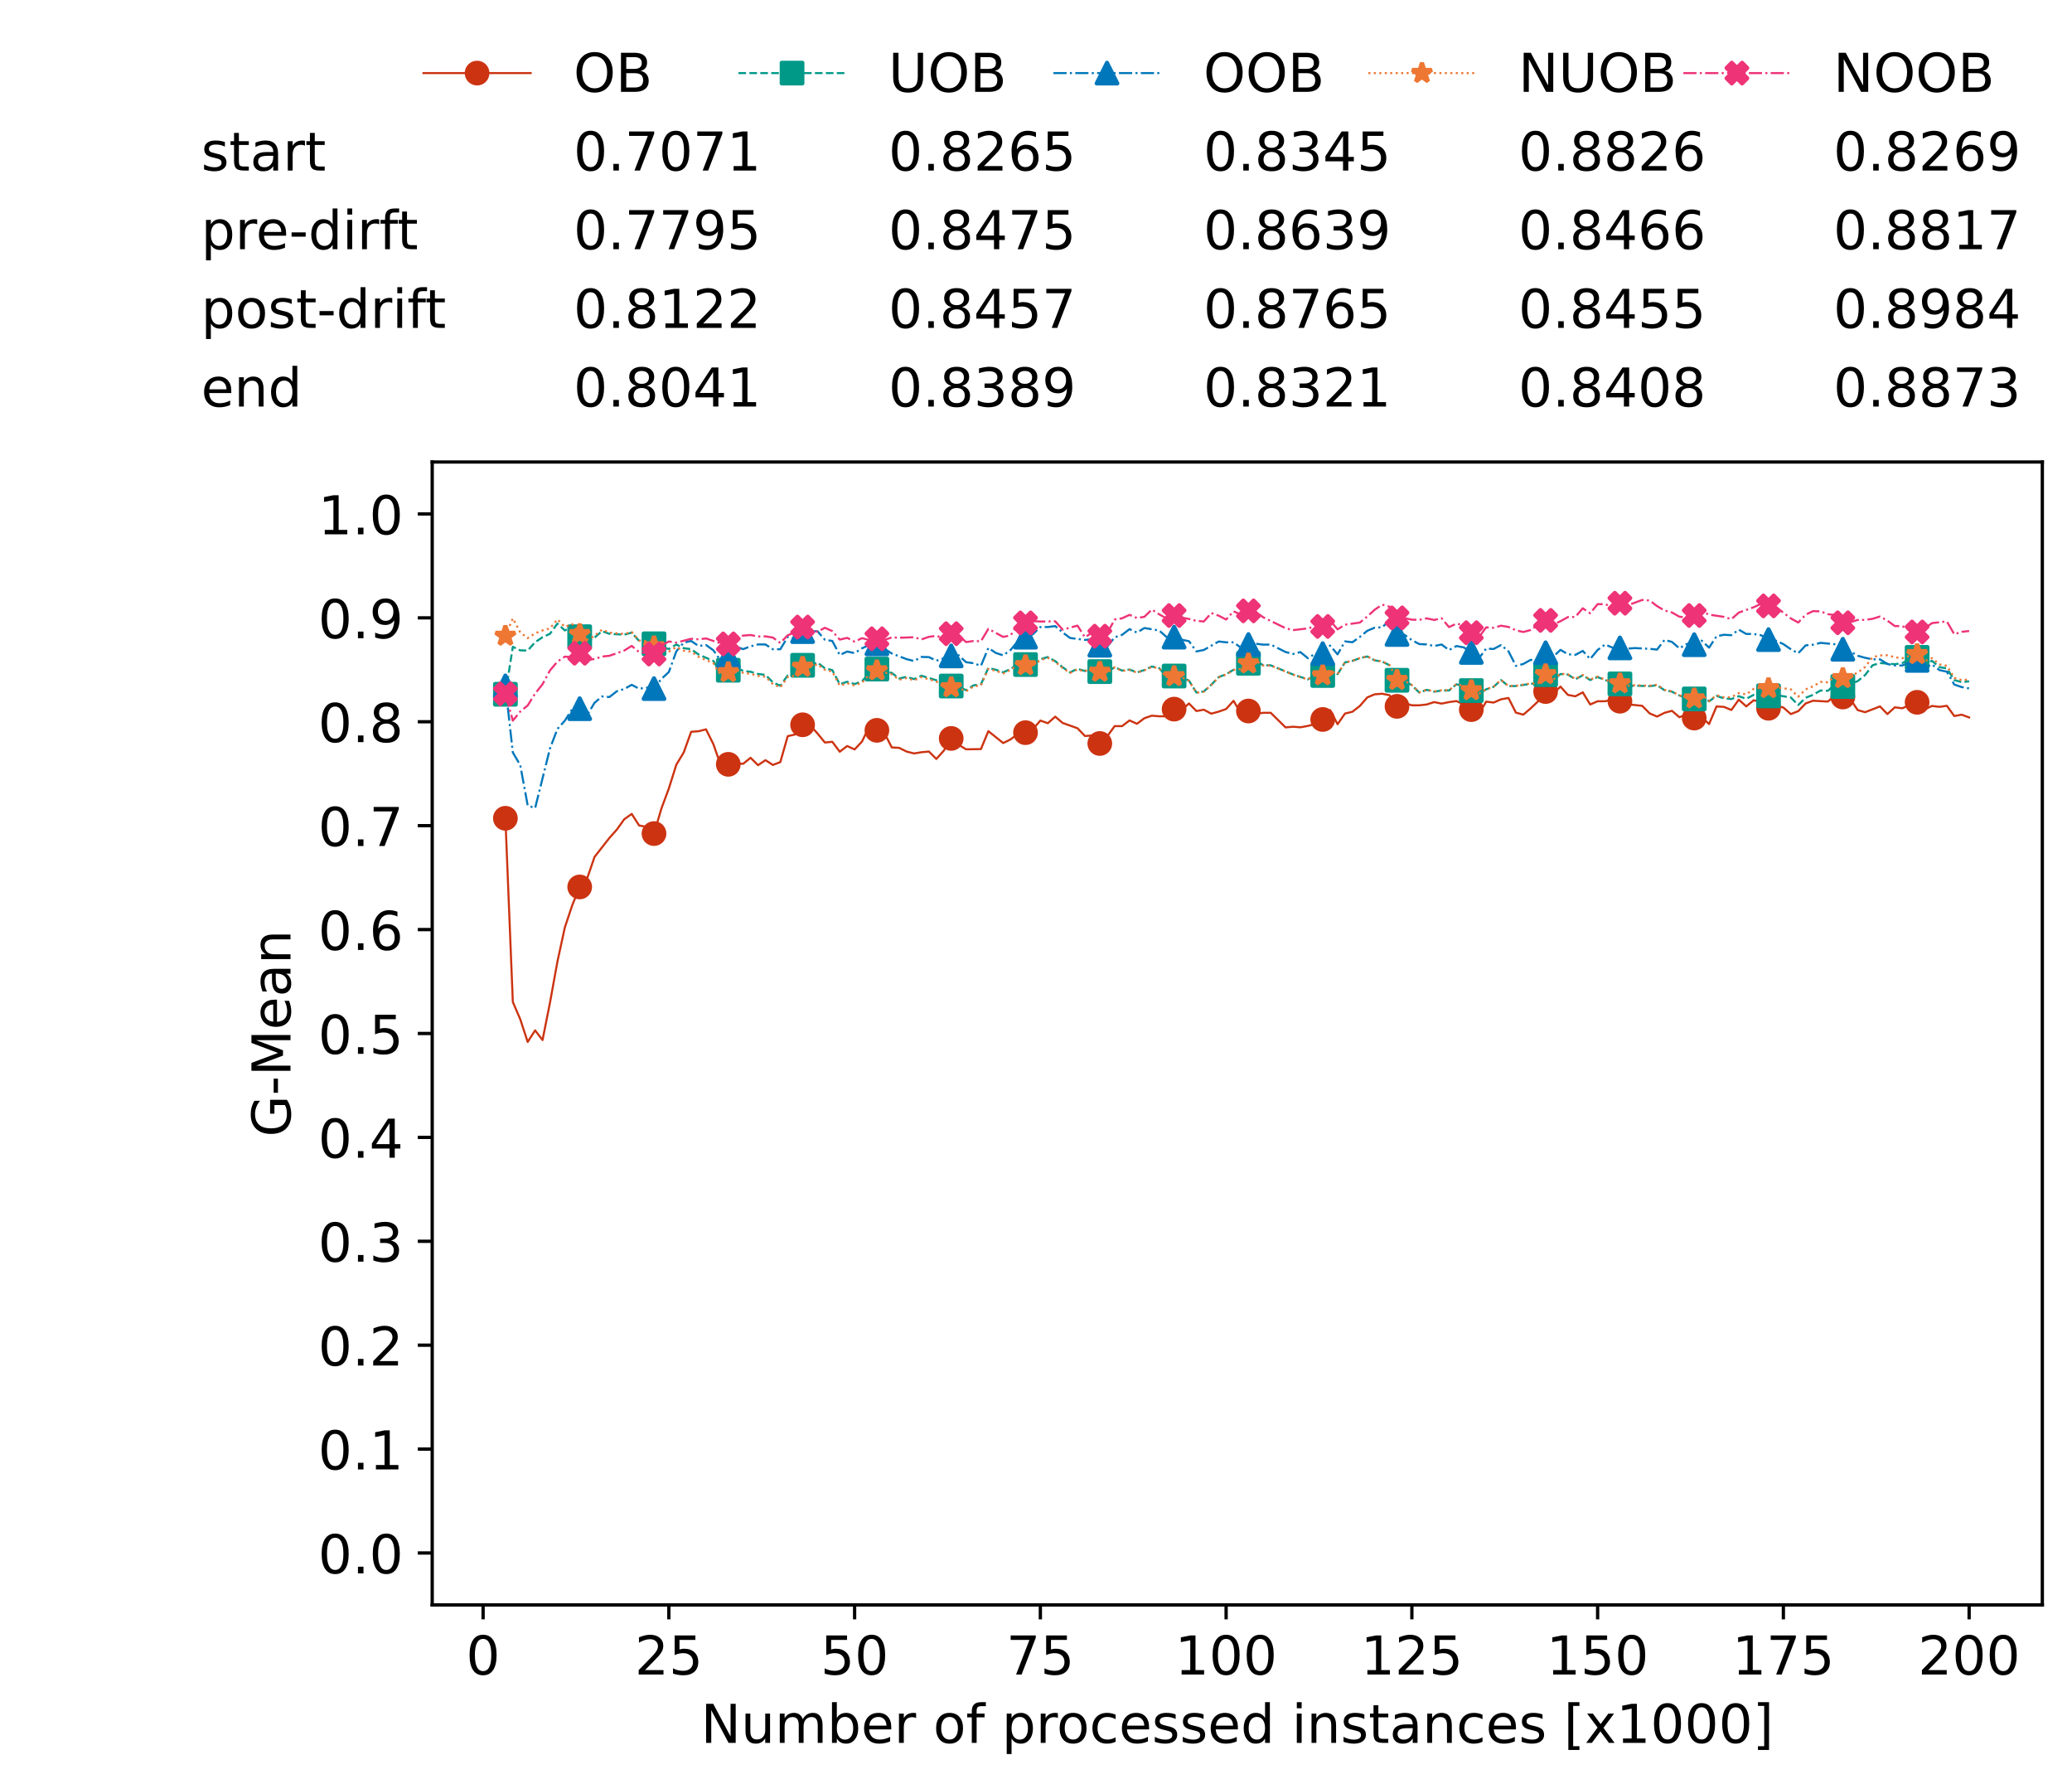 <?xml version="1.0" encoding="utf-8" standalone="no"?>
<!DOCTYPE svg PUBLIC "-//W3C//DTD SVG 1.1//EN"
  "http://www.w3.org/Graphics/SVG/1.1/DTD/svg11.dtd">
<!-- Created with matplotlib (https://matplotlib.org/) -->
<svg height="432.615pt" version="1.1" viewBox="0 0 502.65 432.615" width="502.65pt" xmlns="http://www.w3.org/2000/svg" xmlns:xlink="http://www.w3.org/1999/xlink">
 <defs>
  <style type="text/css">*{stroke-linecap:butt;stroke-linejoin:round;}</style>
 </defs>
 <g id="figure_1">
  <g id="patch_1">
   <path d="M 0 432.615 
L 502.65 432.615 
L 502.65 0 
L 0 0 
z
" style="fill:#ffffff;"/>
  </g>
  <g id="axes_1">
   <g id="patch_2">
    <path d="M 104.85 389.252 
L 495.45 389.252 
L 495.45 112.052 
L 104.85 112.052 
z
" style="fill:#ffffff;"/>
   </g>
   <g id="matplotlib.axis_1">
    <g id="xtick_1">
     <g id="line2d_1">
      <defs>
       <path d="M 0 0 
L 0 3.5 
" id="mc48f3f103c" style="stroke:#000000;stroke-width:0.8;"/>
      </defs>
      <g>
       <use style="stroke:#000000;stroke-width:0.8;" x="117.197" xlink:href="#mc48f3f103c" y="389.252"/>
      </g>
     </g>
     <g id="text_1">
      <!-- 0 -->
      <g transform="translate(113.061 406.13)scale(0.13 -0.13)">
       <defs>
        <path d="M 31.781 66.406 
Q 24.172 66.406 20.328 58.906 
Q 16.5 51.422 16.5 36.375 
Q 16.5 21.391 20.328 13.891 
Q 24.172 6.391 31.781 6.391 
Q 39.453 6.391 43.281 13.891 
Q 47.125 21.391 47.125 36.375 
Q 47.125 51.422 43.281 58.906 
Q 39.453 66.406 31.781 66.406 
z
M 31.781 74.219 
Q 44.047 74.219 50.516 64.516 
Q 56.984 54.828 56.984 36.375 
Q 56.984 17.969 50.516 8.266 
Q 44.047 -1.422 31.781 -1.422 
Q 19.531 -1.422 13.062 8.266 
Q 6.594 17.969 6.594 36.375 
Q 6.594 54.828 13.062 64.516 
Q 19.531 74.219 31.781 74.219 
z
" id="DejaVuSans-48"/>
       </defs>
       <use xlink:href="#DejaVuSans-48"/>
      </g>
     </g>
    </g>
    <g id="xtick_2">
     <g id="line2d_2">
      <g>
       <use style="stroke:#000000;stroke-width:0.8;" x="162.259" xlink:href="#mc48f3f103c" y="389.252"/>
      </g>
     </g>
     <g id="text_2">
      <!-- 25 -->
      <g transform="translate(153.988 406.13)scale(0.13 -0.13)">
       <defs>
        <path d="M 19.188 8.297 
L 53.609 8.297 
L 53.609 0 
L 7.328 0 
L 7.328 8.297 
Q 12.938 14.109 22.625 23.891 
Q 32.328 33.688 34.812 36.531 
Q 39.547 41.844 41.422 45.531 
Q 43.312 49.219 43.312 52.781 
Q 43.312 58.594 39.234 62.25 
Q 35.156 65.922 28.609 65.922 
Q 23.969 65.922 18.812 64.312 
Q 13.672 62.703 7.812 59.422 
L 7.812 69.391 
Q 13.766 71.781 18.938 73 
Q 24.125 74.219 28.422 74.219 
Q 39.75 74.219 46.484 68.547 
Q 53.219 62.891 53.219 53.422 
Q 53.219 48.922 51.531 44.891 
Q 49.859 40.875 45.406 35.406 
Q 44.188 33.984 37.641 27.219 
Q 31.109 20.453 19.188 8.297 
z
" id="DejaVuSans-50"/>
        <path d="M 10.797 72.906 
L 49.516 72.906 
L 49.516 64.594 
L 19.828 64.594 
L 19.828 46.734 
Q 21.969 47.469 24.109 47.828 
Q 26.266 48.188 28.422 48.188 
Q 40.625 48.188 47.75 41.5 
Q 54.891 34.812 54.891 23.391 
Q 54.891 11.625 47.562 5.094 
Q 40.234 -1.422 26.906 -1.422 
Q 22.312 -1.422 17.547 -0.641 
Q 12.797 0.141 7.719 1.703 
L 7.719 11.625 
Q 12.109 9.234 16.797 8.062 
Q 21.484 6.891 26.703 6.891 
Q 35.156 6.891 40.078 11.328 
Q 45.016 15.766 45.016 23.391 
Q 45.016 31 40.078 35.438 
Q 35.156 39.891 26.703 39.891 
Q 22.75 39.891 18.812 39.016 
Q 14.891 38.141 10.797 36.281 
z
" id="DejaVuSans-53"/>
       </defs>
       <use xlink:href="#DejaVuSans-50"/>
       <use x="63.623" xlink:href="#DejaVuSans-53"/>
      </g>
     </g>
    </g>
    <g id="xtick_3">
     <g id="line2d_3">
      <g>
       <use style="stroke:#000000;stroke-width:0.8;" x="207.322" xlink:href="#mc48f3f103c" y="389.252"/>
      </g>
     </g>
     <g id="text_3">
      <!-- 50 -->
      <g transform="translate(199.05 406.13)scale(0.13 -0.13)">
       <use xlink:href="#DejaVuSans-53"/>
       <use x="63.623" xlink:href="#DejaVuSans-48"/>
      </g>
     </g>
    </g>
    <g id="xtick_4">
     <g id="line2d_4">
      <g>
       <use style="stroke:#000000;stroke-width:0.8;" x="252.384" xlink:href="#mc48f3f103c" y="389.252"/>
      </g>
     </g>
     <g id="text_4">
      <!-- 75 -->
      <g transform="translate(244.113 406.13)scale(0.13 -0.13)">
       <defs>
        <path d="M 8.203 72.906 
L 55.078 72.906 
L 55.078 68.703 
L 28.609 0 
L 18.312 0 
L 43.219 64.594 
L 8.203 64.594 
z
" id="DejaVuSans-55"/>
       </defs>
       <use xlink:href="#DejaVuSans-55"/>
       <use x="63.623" xlink:href="#DejaVuSans-53"/>
      </g>
     </g>
    </g>
    <g id="xtick_5">
     <g id="line2d_5">
      <g>
       <use style="stroke:#000000;stroke-width:0.8;" x="297.446" xlink:href="#mc48f3f103c" y="389.252"/>
      </g>
     </g>
     <g id="text_5">
      <!-- 100 -->
      <g transform="translate(285.039 406.13)scale(0.13 -0.13)">
       <defs>
        <path d="M 12.406 8.297 
L 28.516 8.297 
L 28.516 63.922 
L 10.984 60.406 
L 10.984 69.391 
L 28.422 72.906 
L 38.281 72.906 
L 38.281 8.297 
L 54.391 8.297 
L 54.391 0 
L 12.406 0 
z
" id="DejaVuSans-49"/>
       </defs>
       <use xlink:href="#DejaVuSans-49"/>
       <use x="63.623" xlink:href="#DejaVuSans-48"/>
       <use x="127.246" xlink:href="#DejaVuSans-48"/>
      </g>
     </g>
    </g>
    <g id="xtick_6">
     <g id="line2d_6">
      <g>
       <use style="stroke:#000000;stroke-width:0.8;" x="342.509" xlink:href="#mc48f3f103c" y="389.252"/>
      </g>
     </g>
     <g id="text_6">
      <!-- 125 -->
      <g transform="translate(330.102 406.13)scale(0.13 -0.13)">
       <use xlink:href="#DejaVuSans-49"/>
       <use x="63.623" xlink:href="#DejaVuSans-50"/>
       <use x="127.246" xlink:href="#DejaVuSans-53"/>
      </g>
     </g>
    </g>
    <g id="xtick_7">
     <g id="line2d_7">
      <g>
       <use style="stroke:#000000;stroke-width:0.8;" x="387.571" xlink:href="#mc48f3f103c" y="389.252"/>
      </g>
     </g>
     <g id="text_7">
      <!-- 150 -->
      <g transform="translate(375.164 406.13)scale(0.13 -0.13)">
       <use xlink:href="#DejaVuSans-49"/>
       <use x="63.623" xlink:href="#DejaVuSans-53"/>
       <use x="127.246" xlink:href="#DejaVuSans-48"/>
      </g>
     </g>
    </g>
    <g id="xtick_8">
     <g id="line2d_8">
      <g>
       <use style="stroke:#000000;stroke-width:0.8;" x="432.633" xlink:href="#mc48f3f103c" y="389.252"/>
      </g>
     </g>
     <g id="text_8">
      <!-- 175 -->
      <g transform="translate(420.226 406.13)scale(0.13 -0.13)">
       <use xlink:href="#DejaVuSans-49"/>
       <use x="63.623" xlink:href="#DejaVuSans-55"/>
       <use x="127.246" xlink:href="#DejaVuSans-53"/>
      </g>
     </g>
    </g>
    <g id="xtick_9">
     <g id="line2d_9">
      <g>
       <use style="stroke:#000000;stroke-width:0.8;" x="477.695" xlink:href="#mc48f3f103c" y="389.252"/>
      </g>
     </g>
     <g id="text_9">
      <!-- 200 -->
      <g transform="translate(465.289 406.13)scale(0.13 -0.13)">
       <use xlink:href="#DejaVuSans-50"/>
       <use x="63.623" xlink:href="#DejaVuSans-48"/>
       <use x="127.246" xlink:href="#DejaVuSans-48"/>
      </g>
     </g>
    </g>
    <g id="text_10">
     <!-- Number of processed instances [x1000] -->
     <g transform="translate(170.025 422.711)scale(0.13 -0.13)">
      <defs>
       <path d="M 9.812 72.906 
L 23.094 72.906 
L 55.422 11.922 
L 55.422 72.906 
L 64.984 72.906 
L 64.984 0 
L 51.703 0 
L 19.391 60.984 
L 19.391 0 
L 9.812 0 
z
" id="DejaVuSans-78"/>
       <path d="M 8.5 21.578 
L 8.5 54.688 
L 17.484 54.688 
L 17.484 21.922 
Q 17.484 14.156 20.5 10.266 
Q 23.531 6.391 29.594 6.391 
Q 36.859 6.391 41.078 11.031 
Q 45.312 15.672 45.312 23.688 
L 45.312 54.688 
L 54.297 54.688 
L 54.297 0 
L 45.312 0 
L 45.312 8.406 
Q 42.047 3.422 37.719 1 
Q 33.406 -1.422 27.688 -1.422 
Q 18.266 -1.422 13.375 4.438 
Q 8.5 10.297 8.5 21.578 
z
M 31.109 56 
z
" id="DejaVuSans-117"/>
       <path d="M 52 44.188 
Q 55.375 50.25 60.062 53.125 
Q 64.75 56 71.094 56 
Q 79.641 56 84.281 50.016 
Q 88.922 44.047 88.922 33.016 
L 88.922 0 
L 79.891 0 
L 79.891 32.719 
Q 79.891 40.578 77.094 44.375 
Q 74.312 48.188 68.609 48.188 
Q 61.625 48.188 57.562 43.547 
Q 53.516 38.922 53.516 30.906 
L 53.516 0 
L 44.484 0 
L 44.484 32.719 
Q 44.484 40.625 41.703 44.406 
Q 38.922 48.188 33.109 48.188 
Q 26.219 48.188 22.156 43.531 
Q 18.109 38.875 18.109 30.906 
L 18.109 0 
L 9.078 0 
L 9.078 54.688 
L 18.109 54.688 
L 18.109 46.188 
Q 21.188 51.219 25.484 53.609 
Q 29.781 56 35.688 56 
Q 41.656 56 45.828 52.969 
Q 50 49.953 52 44.188 
z
" id="DejaVuSans-109"/>
       <path d="M 48.688 27.297 
Q 48.688 37.203 44.609 42.844 
Q 40.531 48.484 33.406 48.484 
Q 26.266 48.484 22.188 42.844 
Q 18.109 37.203 18.109 27.297 
Q 18.109 17.391 22.188 11.75 
Q 26.266 6.109 33.406 6.109 
Q 40.531 6.109 44.609 11.75 
Q 48.688 17.391 48.688 27.297 
z
M 18.109 46.391 
Q 20.953 51.266 25.266 53.625 
Q 29.594 56 35.594 56 
Q 45.562 56 51.781 48.094 
Q 58.016 40.188 58.016 27.297 
Q 58.016 14.406 51.781 6.484 
Q 45.562 -1.422 35.594 -1.422 
Q 29.594 -1.422 25.266 0.953 
Q 20.953 3.328 18.109 8.203 
L 18.109 0 
L 9.078 0 
L 9.078 75.984 
L 18.109 75.984 
z
" id="DejaVuSans-98"/>
       <path d="M 56.203 29.594 
L 56.203 25.203 
L 14.891 25.203 
Q 15.484 15.922 20.484 11.062 
Q 25.484 6.203 34.422 6.203 
Q 39.594 6.203 44.453 7.469 
Q 49.312 8.734 54.109 11.281 
L 54.109 2.781 
Q 49.266 0.734 44.188 -0.344 
Q 39.109 -1.422 33.891 -1.422 
Q 20.797 -1.422 13.156 6.188 
Q 5.516 13.812 5.516 26.812 
Q 5.516 40.234 12.766 48.109 
Q 20.016 56 32.328 56 
Q 43.359 56 49.781 48.891 
Q 56.203 41.797 56.203 29.594 
z
M 47.219 32.234 
Q 47.125 39.594 43.094 43.984 
Q 39.062 48.391 32.422 48.391 
Q 24.906 48.391 20.391 44.141 
Q 15.875 39.891 15.188 32.172 
z
" id="DejaVuSans-101"/>
       <path d="M 41.109 46.297 
Q 39.594 47.172 37.812 47.578 
Q 36.031 48 33.891 48 
Q 26.266 48 22.188 43.047 
Q 18.109 38.094 18.109 28.812 
L 18.109 0 
L 9.078 0 
L 9.078 54.688 
L 18.109 54.688 
L 18.109 46.188 
Q 20.953 51.172 25.484 53.578 
Q 30.031 56 36.531 56 
Q 37.453 56 38.578 55.875 
Q 39.703 55.766 41.062 55.516 
z
" id="DejaVuSans-114"/>
       <path id="DejaVuSans-32"/>
       <path d="M 30.609 48.391 
Q 23.391 48.391 19.188 42.75 
Q 14.984 37.109 14.984 27.297 
Q 14.984 17.484 19.156 11.844 
Q 23.344 6.203 30.609 6.203 
Q 37.797 6.203 41.984 11.859 
Q 46.188 17.531 46.188 27.297 
Q 46.188 37.016 41.984 42.703 
Q 37.797 48.391 30.609 48.391 
z
M 30.609 56 
Q 42.328 56 49.016 48.375 
Q 55.719 40.766 55.719 27.297 
Q 55.719 13.875 49.016 6.219 
Q 42.328 -1.422 30.609 -1.422 
Q 18.844 -1.422 12.172 6.219 
Q 5.516 13.875 5.516 27.297 
Q 5.516 40.766 12.172 48.375 
Q 18.844 56 30.609 56 
z
" id="DejaVuSans-111"/>
       <path d="M 37.109 75.984 
L 37.109 68.5 
L 28.516 68.5 
Q 23.688 68.5 21.797 66.547 
Q 19.922 64.594 19.922 59.516 
L 19.922 54.688 
L 34.719 54.688 
L 34.719 47.703 
L 19.922 47.703 
L 19.922 0 
L 10.891 0 
L 10.891 47.703 
L 2.297 47.703 
L 2.297 54.688 
L 10.891 54.688 
L 10.891 58.5 
Q 10.891 67.625 15.141 71.797 
Q 19.391 75.984 28.609 75.984 
z
" id="DejaVuSans-102"/>
       <path d="M 18.109 8.203 
L 18.109 -20.797 
L 9.078 -20.797 
L 9.078 54.688 
L 18.109 54.688 
L 18.109 46.391 
Q 20.953 51.266 25.266 53.625 
Q 29.594 56 35.594 56 
Q 45.562 56 51.781 48.094 
Q 58.016 40.188 58.016 27.297 
Q 58.016 14.406 51.781 6.484 
Q 45.562 -1.422 35.594 -1.422 
Q 29.594 -1.422 25.266 0.953 
Q 20.953 3.328 18.109 8.203 
z
M 48.688 27.297 
Q 48.688 37.203 44.609 42.844 
Q 40.531 48.484 33.406 48.484 
Q 26.266 48.484 22.188 42.844 
Q 18.109 37.203 18.109 27.297 
Q 18.109 17.391 22.188 11.75 
Q 26.266 6.109 33.406 6.109 
Q 40.531 6.109 44.609 11.75 
Q 48.688 17.391 48.688 27.297 
z
" id="DejaVuSans-112"/>
       <path d="M 48.781 52.594 
L 48.781 44.188 
Q 44.969 46.297 41.141 47.344 
Q 37.312 48.391 33.406 48.391 
Q 24.656 48.391 19.812 42.844 
Q 14.984 37.312 14.984 27.297 
Q 14.984 17.281 19.812 11.734 
Q 24.656 6.203 33.406 6.203 
Q 37.312 6.203 41.141 7.25 
Q 44.969 8.297 48.781 10.406 
L 48.781 2.094 
Q 45.016 0.344 40.984 -0.531 
Q 36.969 -1.422 32.422 -1.422 
Q 20.062 -1.422 12.781 6.344 
Q 5.516 14.109 5.516 27.297 
Q 5.516 40.672 12.859 48.328 
Q 20.219 56 33.016 56 
Q 37.156 56 41.109 55.141 
Q 45.062 54.297 48.781 52.594 
z
" id="DejaVuSans-99"/>
       <path d="M 44.281 53.078 
L 44.281 44.578 
Q 40.484 46.531 36.375 47.5 
Q 32.281 48.484 27.875 48.484 
Q 21.188 48.484 17.844 46.438 
Q 14.5 44.391 14.5 40.281 
Q 14.5 37.156 16.891 35.375 
Q 19.281 33.594 26.516 31.984 
L 29.594 31.297 
Q 39.156 29.25 43.188 25.516 
Q 47.219 21.781 47.219 15.094 
Q 47.219 7.469 41.188 3.016 
Q 35.156 -1.422 24.609 -1.422 
Q 20.219 -1.422 15.453 -0.562 
Q 10.688 0.297 5.422 2 
L 5.422 11.281 
Q 10.406 8.688 15.234 7.391 
Q 20.062 6.109 24.812 6.109 
Q 31.156 6.109 34.562 8.281 
Q 37.984 10.453 37.984 14.406 
Q 37.984 18.062 35.516 20.016 
Q 33.062 21.969 24.703 23.781 
L 21.578 24.516 
Q 13.234 26.266 9.516 29.906 
Q 5.812 33.547 5.812 39.891 
Q 5.812 47.609 11.281 51.797 
Q 16.75 56 26.812 56 
Q 31.781 56 36.172 55.266 
Q 40.578 54.547 44.281 53.078 
z
" id="DejaVuSans-115"/>
       <path d="M 45.406 46.391 
L 45.406 75.984 
L 54.391 75.984 
L 54.391 0 
L 45.406 0 
L 45.406 8.203 
Q 42.578 3.328 38.25 0.953 
Q 33.938 -1.422 27.875 -1.422 
Q 17.969 -1.422 11.734 6.484 
Q 5.516 14.406 5.516 27.297 
Q 5.516 40.188 11.734 48.094 
Q 17.969 56 27.875 56 
Q 33.938 56 38.25 53.625 
Q 42.578 51.266 45.406 46.391 
z
M 14.797 27.297 
Q 14.797 17.391 18.875 11.75 
Q 22.953 6.109 30.078 6.109 
Q 37.203 6.109 41.297 11.75 
Q 45.406 17.391 45.406 27.297 
Q 45.406 37.203 41.297 42.844 
Q 37.203 48.484 30.078 48.484 
Q 22.953 48.484 18.875 42.844 
Q 14.797 37.203 14.797 27.297 
z
" id="DejaVuSans-100"/>
       <path d="M 9.422 54.688 
L 18.406 54.688 
L 18.406 0 
L 9.422 0 
z
M 9.422 75.984 
L 18.406 75.984 
L 18.406 64.594 
L 9.422 64.594 
z
" id="DejaVuSans-105"/>
       <path d="M 54.891 33.016 
L 54.891 0 
L 45.906 0 
L 45.906 32.719 
Q 45.906 40.484 42.875 44.328 
Q 39.844 48.188 33.797 48.188 
Q 26.516 48.188 22.312 43.547 
Q 18.109 38.922 18.109 30.906 
L 18.109 0 
L 9.078 0 
L 9.078 54.688 
L 18.109 54.688 
L 18.109 46.188 
Q 21.344 51.125 25.703 53.562 
Q 30.078 56 35.797 56 
Q 45.219 56 50.047 50.172 
Q 54.891 44.344 54.891 33.016 
z
" id="DejaVuSans-110"/>
       <path d="M 18.312 70.219 
L 18.312 54.688 
L 36.812 54.688 
L 36.812 47.703 
L 18.312 47.703 
L 18.312 18.016 
Q 18.312 11.328 20.141 9.422 
Q 21.969 7.516 27.594 7.516 
L 36.812 7.516 
L 36.812 0 
L 27.594 0 
Q 17.188 0 13.234 3.875 
Q 9.281 7.766 9.281 18.016 
L 9.281 47.703 
L 2.688 47.703 
L 2.688 54.688 
L 9.281 54.688 
L 9.281 70.219 
z
" id="DejaVuSans-116"/>
       <path d="M 34.281 27.484 
Q 23.391 27.484 19.188 25 
Q 14.984 22.516 14.984 16.5 
Q 14.984 11.719 18.141 8.906 
Q 21.297 6.109 26.703 6.109 
Q 34.188 6.109 38.703 11.406 
Q 43.219 16.703 43.219 25.484 
L 43.219 27.484 
z
M 52.203 31.203 
L 52.203 0 
L 43.219 0 
L 43.219 8.297 
Q 40.141 3.328 35.547 0.953 
Q 30.953 -1.422 24.312 -1.422 
Q 15.922 -1.422 10.953 3.297 
Q 6 8.016 6 15.922 
Q 6 25.141 12.172 29.828 
Q 18.359 34.516 30.609 34.516 
L 43.219 34.516 
L 43.219 35.406 
Q 43.219 41.609 39.141 45 
Q 35.062 48.391 27.688 48.391 
Q 23 48.391 18.547 47.266 
Q 14.109 46.141 10.016 43.891 
L 10.016 52.203 
Q 14.938 54.109 19.578 55.047 
Q 24.219 56 28.609 56 
Q 40.484 56 46.344 49.844 
Q 52.203 43.703 52.203 31.203 
z
" id="DejaVuSans-97"/>
       <path d="M 8.594 75.984 
L 29.297 75.984 
L 29.297 69 
L 17.578 69 
L 17.578 -6.203 
L 29.297 -6.203 
L 29.297 -13.188 
L 8.594 -13.188 
z
" id="DejaVuSans-91"/>
       <path d="M 54.891 54.688 
L 35.109 28.078 
L 55.906 0 
L 45.312 0 
L 29.391 21.484 
L 13.484 0 
L 2.875 0 
L 24.125 28.609 
L 4.688 54.688 
L 15.281 54.688 
L 29.781 35.203 
L 44.281 54.688 
z
" id="DejaVuSans-120"/>
       <path d="M 30.422 75.984 
L 30.422 -13.188 
L 9.719 -13.188 
L 9.719 -6.203 
L 21.391 -6.203 
L 21.391 69 
L 9.719 69 
L 9.719 75.984 
z
" id="DejaVuSans-93"/>
      </defs>
      <use xlink:href="#DejaVuSans-78"/>
      <use x="74.805" xlink:href="#DejaVuSans-117"/>
      <use x="138.184" xlink:href="#DejaVuSans-109"/>
      <use x="235.596" xlink:href="#DejaVuSans-98"/>
      <use x="299.072" xlink:href="#DejaVuSans-101"/>
      <use x="360.596" xlink:href="#DejaVuSans-114"/>
      <use x="401.709" xlink:href="#DejaVuSans-32"/>
      <use x="433.496" xlink:href="#DejaVuSans-111"/>
      <use x="494.678" xlink:href="#DejaVuSans-102"/>
      <use x="529.883" xlink:href="#DejaVuSans-32"/>
      <use x="561.67" xlink:href="#DejaVuSans-112"/>
      <use x="625.146" xlink:href="#DejaVuSans-114"/>
      <use x="664.01" xlink:href="#DejaVuSans-111"/>
      <use x="725.191" xlink:href="#DejaVuSans-99"/>
      <use x="780.172" xlink:href="#DejaVuSans-101"/>
      <use x="841.695" xlink:href="#DejaVuSans-115"/>
      <use x="893.795" xlink:href="#DejaVuSans-115"/>
      <use x="945.895" xlink:href="#DejaVuSans-101"/>
      <use x="1007.418" xlink:href="#DejaVuSans-100"/>
      <use x="1070.895" xlink:href="#DejaVuSans-32"/>
      <use x="1102.682" xlink:href="#DejaVuSans-105"/>
      <use x="1130.465" xlink:href="#DejaVuSans-110"/>
      <use x="1193.844" xlink:href="#DejaVuSans-115"/>
      <use x="1245.943" xlink:href="#DejaVuSans-116"/>
      <use x="1285.152" xlink:href="#DejaVuSans-97"/>
      <use x="1346.432" xlink:href="#DejaVuSans-110"/>
      <use x="1409.811" xlink:href="#DejaVuSans-99"/>
      <use x="1464.791" xlink:href="#DejaVuSans-101"/>
      <use x="1526.314" xlink:href="#DejaVuSans-115"/>
      <use x="1578.414" xlink:href="#DejaVuSans-32"/>
      <use x="1610.201" xlink:href="#DejaVuSans-91"/>
      <use x="1649.215" xlink:href="#DejaVuSans-120"/>
      <use x="1708.395" xlink:href="#DejaVuSans-49"/>
      <use x="1772.018" xlink:href="#DejaVuSans-48"/>
      <use x="1835.641" xlink:href="#DejaVuSans-48"/>
      <use x="1899.264" xlink:href="#DejaVuSans-48"/>
      <use x="1962.887" xlink:href="#DejaVuSans-93"/>
     </g>
    </g>
   </g>
   <g id="matplotlib.axis_2">
    <g id="ytick_1">
     <g id="line2d_10">
      <defs>
       <path d="M 0 0 
L -3.5 0 
" id="m6193b1d9df" style="stroke:#000000;stroke-width:0.8;"/>
      </defs>
      <g>
       <use style="stroke:#000000;stroke-width:0.8;" x="104.85" xlink:href="#m6193b1d9df" y="376.652"/>
      </g>
     </g>
     <g id="text_11">
      <!-- 0.0 -->
      <g transform="translate(77.176 381.591)scale(0.13 -0.13)">
       <defs>
        <path d="M 10.688 12.406 
L 21 12.406 
L 21 0 
L 10.688 0 
z
" id="DejaVuSans-46"/>
       </defs>
       <use xlink:href="#DejaVuSans-48"/>
       <use x="63.623" xlink:href="#DejaVuSans-46"/>
       <use x="95.41" xlink:href="#DejaVuSans-48"/>
      </g>
     </g>
    </g>
    <g id="ytick_2">
     <g id="line2d_11">
      <g>
       <use style="stroke:#000000;stroke-width:0.8;" x="104.85" xlink:href="#m6193b1d9df" y="351.452"/>
      </g>
     </g>
     <g id="text_12">
      <!-- 0.1 -->
      <g transform="translate(77.176 356.391)scale(0.13 -0.13)">
       <use xlink:href="#DejaVuSans-48"/>
       <use x="63.623" xlink:href="#DejaVuSans-46"/>
       <use x="95.41" xlink:href="#DejaVuSans-49"/>
      </g>
     </g>
    </g>
    <g id="ytick_3">
     <g id="line2d_12">
      <g>
       <use style="stroke:#000000;stroke-width:0.8;" x="104.85" xlink:href="#m6193b1d9df" y="326.252"/>
      </g>
     </g>
     <g id="text_13">
      <!-- 0.2 -->
      <g transform="translate(77.176 331.191)scale(0.13 -0.13)">
       <use xlink:href="#DejaVuSans-48"/>
       <use x="63.623" xlink:href="#DejaVuSans-46"/>
       <use x="95.41" xlink:href="#DejaVuSans-50"/>
      </g>
     </g>
    </g>
    <g id="ytick_4">
     <g id="line2d_13">
      <g>
       <use style="stroke:#000000;stroke-width:0.8;" x="104.85" xlink:href="#m6193b1d9df" y="301.052"/>
      </g>
     </g>
     <g id="text_14">
      <!-- 0.3 -->
      <g transform="translate(77.176 305.991)scale(0.13 -0.13)">
       <defs>
        <path d="M 40.578 39.312 
Q 47.656 37.797 51.625 33 
Q 55.609 28.219 55.609 21.188 
Q 55.609 10.406 48.188 4.484 
Q 40.766 -1.422 27.094 -1.422 
Q 22.516 -1.422 17.656 -0.516 
Q 12.797 0.391 7.625 2.203 
L 7.625 11.719 
Q 11.719 9.328 16.594 8.109 
Q 21.484 6.891 26.812 6.891 
Q 36.078 6.891 40.938 10.547 
Q 45.797 14.203 45.797 21.188 
Q 45.797 27.641 41.281 31.266 
Q 36.766 34.906 28.719 34.906 
L 20.219 34.906 
L 20.219 43.016 
L 29.109 43.016 
Q 36.375 43.016 40.234 45.922 
Q 44.094 48.828 44.094 54.297 
Q 44.094 59.906 40.109 62.906 
Q 36.141 65.922 28.719 65.922 
Q 24.656 65.922 20.016 65.031 
Q 15.375 64.156 9.812 62.312 
L 9.812 71.094 
Q 15.438 72.656 20.344 73.438 
Q 25.25 74.219 29.594 74.219 
Q 40.828 74.219 47.359 69.109 
Q 53.906 64.016 53.906 55.328 
Q 53.906 49.266 50.438 45.094 
Q 46.969 40.922 40.578 39.312 
z
" id="DejaVuSans-51"/>
       </defs>
       <use xlink:href="#DejaVuSans-48"/>
       <use x="63.623" xlink:href="#DejaVuSans-46"/>
       <use x="95.41" xlink:href="#DejaVuSans-51"/>
      </g>
     </g>
    </g>
    <g id="ytick_5">
     <g id="line2d_14">
      <g>
       <use style="stroke:#000000;stroke-width:0.8;" x="104.85" xlink:href="#m6193b1d9df" y="275.852"/>
      </g>
     </g>
     <g id="text_15">
      <!-- 0.4 -->
      <g transform="translate(77.176 280.791)scale(0.13 -0.13)">
       <defs>
        <path d="M 37.797 64.312 
L 12.891 25.391 
L 37.797 25.391 
z
M 35.203 72.906 
L 47.609 72.906 
L 47.609 25.391 
L 58.016 25.391 
L 58.016 17.188 
L 47.609 17.188 
L 47.609 0 
L 37.797 0 
L 37.797 17.188 
L 4.891 17.188 
L 4.891 26.703 
z
" id="DejaVuSans-52"/>
       </defs>
       <use xlink:href="#DejaVuSans-48"/>
       <use x="63.623" xlink:href="#DejaVuSans-46"/>
       <use x="95.41" xlink:href="#DejaVuSans-52"/>
      </g>
     </g>
    </g>
    <g id="ytick_6">
     <g id="line2d_15">
      <g>
       <use style="stroke:#000000;stroke-width:0.8;" x="104.85" xlink:href="#m6193b1d9df" y="250.652"/>
      </g>
     </g>
     <g id="text_16">
      <!-- 0.5 -->
      <g transform="translate(77.176 255.591)scale(0.13 -0.13)">
       <use xlink:href="#DejaVuSans-48"/>
       <use x="63.623" xlink:href="#DejaVuSans-46"/>
       <use x="95.41" xlink:href="#DejaVuSans-53"/>
      </g>
     </g>
    </g>
    <g id="ytick_7">
     <g id="line2d_16">
      <g>
       <use style="stroke:#000000;stroke-width:0.8;" x="104.85" xlink:href="#m6193b1d9df" y="225.452"/>
      </g>
     </g>
     <g id="text_17">
      <!-- 0.6 -->
      <g transform="translate(77.176 230.391)scale(0.13 -0.13)">
       <defs>
        <path d="M 33.016 40.375 
Q 26.375 40.375 22.484 35.828 
Q 18.609 31.297 18.609 23.391 
Q 18.609 15.531 22.484 10.953 
Q 26.375 6.391 33.016 6.391 
Q 39.656 6.391 43.531 10.953 
Q 47.406 15.531 47.406 23.391 
Q 47.406 31.297 43.531 35.828 
Q 39.656 40.375 33.016 40.375 
z
M 52.594 71.297 
L 52.594 62.312 
Q 48.875 64.062 45.094 64.984 
Q 41.312 65.922 37.594 65.922 
Q 27.828 65.922 22.672 59.328 
Q 17.531 52.734 16.797 39.406 
Q 19.672 43.656 24.016 45.922 
Q 28.375 48.188 33.594 48.188 
Q 44.578 48.188 50.953 41.516 
Q 57.328 34.859 57.328 23.391 
Q 57.328 12.156 50.688 5.359 
Q 44.047 -1.422 33.016 -1.422 
Q 20.359 -1.422 13.672 8.266 
Q 6.984 17.969 6.984 36.375 
Q 6.984 53.656 15.188 63.938 
Q 23.391 74.219 37.203 74.219 
Q 40.922 74.219 44.703 73.484 
Q 48.484 72.75 52.594 71.297 
z
" id="DejaVuSans-54"/>
       </defs>
       <use xlink:href="#DejaVuSans-48"/>
       <use x="63.623" xlink:href="#DejaVuSans-46"/>
       <use x="95.41" xlink:href="#DejaVuSans-54"/>
      </g>
     </g>
    </g>
    <g id="ytick_8">
     <g id="line2d_17">
      <g>
       <use style="stroke:#000000;stroke-width:0.8;" x="104.85" xlink:href="#m6193b1d9df" y="200.252"/>
      </g>
     </g>
     <g id="text_18">
      <!-- 0.7 -->
      <g transform="translate(77.176 205.191)scale(0.13 -0.13)">
       <use xlink:href="#DejaVuSans-48"/>
       <use x="63.623" xlink:href="#DejaVuSans-46"/>
       <use x="95.41" xlink:href="#DejaVuSans-55"/>
      </g>
     </g>
    </g>
    <g id="ytick_9">
     <g id="line2d_18">
      <g>
       <use style="stroke:#000000;stroke-width:0.8;" x="104.85" xlink:href="#m6193b1d9df" y="175.052"/>
      </g>
     </g>
     <g id="text_19">
      <!-- 0.8 -->
      <g transform="translate(77.176 179.991)scale(0.13 -0.13)">
       <defs>
        <path d="M 31.781 34.625 
Q 24.75 34.625 20.719 30.859 
Q 16.703 27.094 16.703 20.516 
Q 16.703 13.922 20.719 10.156 
Q 24.75 6.391 31.781 6.391 
Q 38.812 6.391 42.859 10.172 
Q 46.922 13.969 46.922 20.516 
Q 46.922 27.094 42.891 30.859 
Q 38.875 34.625 31.781 34.625 
z
M 21.922 38.812 
Q 15.578 40.375 12.031 44.719 
Q 8.5 49.078 8.5 55.328 
Q 8.5 64.062 14.719 69.141 
Q 20.953 74.219 31.781 74.219 
Q 42.672 74.219 48.875 69.141 
Q 55.078 64.062 55.078 55.328 
Q 55.078 49.078 51.531 44.719 
Q 48 40.375 41.703 38.812 
Q 48.828 37.156 52.797 32.312 
Q 56.781 27.484 56.781 20.516 
Q 56.781 9.906 50.312 4.234 
Q 43.844 -1.422 31.781 -1.422 
Q 19.734 -1.422 13.25 4.234 
Q 6.781 9.906 6.781 20.516 
Q 6.781 27.484 10.781 32.312 
Q 14.797 37.156 21.922 38.812 
z
M 18.312 54.391 
Q 18.312 48.734 21.844 45.562 
Q 25.391 42.391 31.781 42.391 
Q 38.141 42.391 41.719 45.562 
Q 45.312 48.734 45.312 54.391 
Q 45.312 60.062 41.719 63.234 
Q 38.141 66.406 31.781 66.406 
Q 25.391 66.406 21.844 63.234 
Q 18.312 60.062 18.312 54.391 
z
" id="DejaVuSans-56"/>
       </defs>
       <use xlink:href="#DejaVuSans-48"/>
       <use x="63.623" xlink:href="#DejaVuSans-46"/>
       <use x="95.41" xlink:href="#DejaVuSans-56"/>
      </g>
     </g>
    </g>
    <g id="ytick_10">
     <g id="line2d_19">
      <g>
       <use style="stroke:#000000;stroke-width:0.8;" x="104.85" xlink:href="#m6193b1d9df" y="149.852"/>
      </g>
     </g>
     <g id="text_20">
      <!-- 0.9 -->
      <g transform="translate(77.176 154.791)scale(0.13 -0.13)">
       <defs>
        <path d="M 10.984 1.516 
L 10.984 10.5 
Q 14.703 8.734 18.5 7.812 
Q 22.312 6.891 25.984 6.891 
Q 35.75 6.891 40.891 13.453 
Q 46.047 20.016 46.781 33.406 
Q 43.953 29.203 39.594 26.953 
Q 35.25 24.703 29.984 24.703 
Q 19.047 24.703 12.672 31.312 
Q 6.297 37.938 6.297 49.422 
Q 6.297 60.641 12.938 67.422 
Q 19.578 74.219 30.609 74.219 
Q 43.266 74.219 49.922 64.516 
Q 56.594 54.828 56.594 36.375 
Q 56.594 19.141 48.406 8.859 
Q 40.234 -1.422 26.422 -1.422 
Q 22.703 -1.422 18.891 -0.688 
Q 15.094 0.047 10.984 1.516 
z
M 30.609 32.422 
Q 37.25 32.422 41.125 36.953 
Q 45.016 41.5 45.016 49.422 
Q 45.016 57.281 41.125 61.844 
Q 37.25 66.406 30.609 66.406 
Q 23.969 66.406 20.094 61.844 
Q 16.219 57.281 16.219 49.422 
Q 16.219 41.5 20.094 36.953 
Q 23.969 32.422 30.609 32.422 
z
" id="DejaVuSans-57"/>
       </defs>
       <use xlink:href="#DejaVuSans-48"/>
       <use x="63.623" xlink:href="#DejaVuSans-46"/>
       <use x="95.41" xlink:href="#DejaVuSans-57"/>
      </g>
     </g>
    </g>
    <g id="ytick_11">
     <g id="line2d_20">
      <g>
       <use style="stroke:#000000;stroke-width:0.8;" x="104.85" xlink:href="#m6193b1d9df" y="124.652"/>
      </g>
     </g>
     <g id="text_21">
      <!-- 1.0 -->
      <g transform="translate(77.176 129.591)scale(0.13 -0.13)">
       <use xlink:href="#DejaVuSans-49"/>
       <use x="63.623" xlink:href="#DejaVuSans-46"/>
       <use x="95.41" xlink:href="#DejaVuSans-48"/>
      </g>
     </g>
    </g>
    <g id="text_22">
     <!-- G-Mean -->
     <g transform="translate(70.472 275.744)rotate(-90)scale(0.13 -0.13)">
      <defs>
       <path d="M 59.516 10.406 
L 59.516 29.984 
L 43.406 29.984 
L 43.406 38.094 
L 69.281 38.094 
L 69.281 6.781 
Q 63.578 2.734 56.688 0.656 
Q 49.812 -1.422 42 -1.422 
Q 24.906 -1.422 15.25 8.562 
Q 5.609 18.562 5.609 36.375 
Q 5.609 54.25 15.25 64.234 
Q 24.906 74.219 42 74.219 
Q 49.125 74.219 55.547 72.453 
Q 61.969 70.703 67.391 67.281 
L 67.391 56.781 
Q 61.922 61.422 55.766 63.766 
Q 49.609 66.109 42.828 66.109 
Q 29.438 66.109 22.719 58.641 
Q 16.016 51.172 16.016 36.375 
Q 16.016 21.625 22.719 14.156 
Q 29.438 6.688 42.828 6.688 
Q 48.047 6.688 52.141 7.594 
Q 56.25 8.5 59.516 10.406 
z
" id="DejaVuSans-71"/>
       <path d="M 4.891 31.391 
L 31.203 31.391 
L 31.203 23.391 
L 4.891 23.391 
z
" id="DejaVuSans-45"/>
       <path d="M 9.812 72.906 
L 24.516 72.906 
L 43.109 23.297 
L 61.812 72.906 
L 76.516 72.906 
L 76.516 0 
L 66.891 0 
L 66.891 64.016 
L 48.094 14.016 
L 38.188 14.016 
L 19.391 64.016 
L 19.391 0 
L 9.812 0 
z
" id="DejaVuSans-77"/>
      </defs>
      <use xlink:href="#DejaVuSans-71"/>
      <use x="77.49" xlink:href="#DejaVuSans-45"/>
      <use x="113.574" xlink:href="#DejaVuSans-77"/>
      <use x="199.854" xlink:href="#DejaVuSans-101"/>
      <use x="261.377" xlink:href="#DejaVuSans-97"/>
      <use x="322.656" xlink:href="#DejaVuSans-110"/>
     </g>
    </g>
   </g>
   <g id="line2d_21"/>
   <g id="line2d_22"/>
   <g id="line2d_23"/>
   <g id="line2d_24"/>
   <g id="line2d_25"/>
   <g id="line2d_26">
    <path clip-path="url(#p6ff30b9f95)" d="M 122.605 198.461 
L 124.407 243.009 
L 126.21 247.204 
L 128.012 252.703 
L 129.815 249.901 
L 131.617 252.243 
L 133.419 243.183 
L 135.222 233.244 
L 137.024 224.942 
L 138.827 219.537 
L 140.629 215.115 
L 142.432 213.067 
L 144.234 207.828 
L 147.839 203.226 
L 149.642 201.205 
L 151.444 198.688 
L 153.247 197.407 
L 155.049 200.209 
L 156.852 200.536 
L 158.654 202.171 
L 160.457 196.084 
L 162.259 191.225 
L 164.062 185.486 
L 165.864 182.499 
L 167.667 177.485 
L 169.469 177.352 
L 171.272 176.889 
L 173.074 180.521 
L 174.877 185.664 
L 178.482 185.163 
L 180.284 185.245 
L 182.087 183.789 
L 183.889 185.582 
L 185.692 184.368 
L 187.494 185.525 
L 189.297 184.836 
L 191.099 178.542 
L 192.902 178.132 
L 194.704 175.784 
L 196.507 175.878 
L 198.309 177.88 
L 200.112 180.083 
L 201.914 179.916 
L 203.717 182.316 
L 205.519 180.935 
L 207.322 181.764 
L 209.124 179.837 
L 210.927 176.076 
L 212.729 177.131 
L 214.532 177.742 
L 216.334 181.275 
L 218.137 181.386 
L 219.939 182.283 
L 221.742 182.734 
L 223.544 182.443 
L 225.347 182.271 
L 227.149 184.074 
L 228.952 182.067 
L 230.754 179.091 
L 232.557 180.633 
L 234.359 181.732 
L 237.964 181.681 
L 239.767 177.33 
L 243.372 180.218 
L 245.174 179.317 
L 246.976 177.934 
L 248.779 177.694 
L 250.581 176.844 
L 252.384 174.762 
L 254.186 175.408 
L 255.989 173.813 
L 257.791 175.344 
L 261.396 176.628 
L 263.199 178.509 
L 265.001 178.37 
L 266.804 180.321 
L 268.606 178.577 
L 270.409 176.104 
L 272.211 176.109 
L 274.014 174.727 
L 275.816 175.546 
L 277.619 174.193 
L 279.421 173.577 
L 281.224 173.719 
L 283.026 173.724 
L 284.829 171.987 
L 286.631 172.223 
L 288.434 170.614 
L 290.236 172.45 
L 292.039 172.127 
L 293.841 173.087 
L 295.644 172.595 
L 297.446 171.965 
L 299.249 169.969 
L 301.051 173.055 
L 302.854 172.445 
L 304.656 173.138 
L 306.459 172.879 
L 308.261 172.874 
L 311.866 176.418 
L 313.669 176.257 
L 315.471 176.39 
L 317.274 176.064 
L 319.076 175.601 
L 320.879 174.497 
L 322.681 172.236 
L 324.484 175.647 
L 326.286 173.06 
L 328.089 172.619 
L 329.891 171.218 
L 331.694 169.148 
L 333.496 168.395 
L 335.299 168.251 
L 337.101 168.617 
L 338.904 171.316 
L 340.706 170.482 
L 342.509 171.063 
L 344.311 171.063 
L 346.114 170.861 
L 347.916 170.281 
L 349.719 170.65 
L 351.521 170.282 
L 353.324 170.033 
L 355.126 170.899 
L 358.731 173.192 
L 360.533 170.171 
L 362.336 170.397 
L 364.138 169.608 
L 365.941 169.281 
L 367.743 172.835 
L 369.546 173.331 
L 371.348 171.782 
L 373.151 170.075 
L 374.953 167.723 
L 376.756 168.23 
L 378.558 166.526 
L 380.361 168.538 
L 382.163 168.875 
L 383.966 167.921 
L 385.768 170.859 
L 387.571 170.077 
L 389.373 170.077 
L 391.176 169.674 
L 392.978 170.067 
L 394.781 170.809 
L 398.386 171.185 
L 400.188 173.021 
L 401.991 173.789 
L 403.793 172.883 
L 405.596 172.392 
L 407.398 173.947 
L 409.201 173.292 
L 411.003 174.152 
L 412.806 173.898 
L 414.608 175.607 
L 416.411 171.342 
L 418.213 171.441 
L 420.016 172.192 
L 421.818 169.688 
L 423.621 171.324 
L 425.423 169.847 
L 427.226 170.174 
L 429.028 171.781 
L 430.831 171.093 
L 432.633 171.602 
L 434.436 173.189 
L 436.238 172.48 
L 438.041 170.603 
L 439.843 169.948 
L 443.448 170.15 
L 445.251 168.527 
L 448.856 169.539 
L 450.658 172.22 
L 452.461 172.734 
L 456.066 171.33 
L 457.868 173.184 
L 459.671 171.547 
L 461.473 171.781 
L 463.276 170.991 
L 465.078 170.332 
L 466.881 172.071 
L 468.683 171.216 
L 470.485 171.44 
L 472.288 171.174 
L 474.09 173.661 
L 475.893 173.335 
L 477.695 174.013 
L 477.695 174.013 
" style="fill:none;stroke:#cc3311;stroke-linecap:square;stroke-width:0.5;"/>
    <defs>
     <path d="M 0 2.5 
C 0.663 2.5 1.299 2.237 1.768 1.768 
C 2.237 1.299 2.5 0.663 2.5 0 
C 2.5 -0.663 2.237 -1.299 1.768 -1.768 
C 1.299 -2.237 0.663 -2.5 0 -2.5 
C -0.663 -2.5 -1.299 -2.237 -1.768 -1.768 
C -2.237 -1.299 -2.5 -0.663 -2.5 0 
C -2.5 0.663 -2.237 1.299 -1.768 1.768 
C -1.299 2.237 -0.663 2.5 0 2.5 
z
" id="m2160b1c0c5" style="stroke:#cc3311;"/>
    </defs>
    <g clip-path="url(#p6ff30b9f95)">
     <use style="fill:#cc3311;stroke:#cc3311;" x="122.605" xlink:href="#m2160b1c0c5" y="198.461"/>
     <use style="fill:#cc3311;stroke:#cc3311;" x="140.629" xlink:href="#m2160b1c0c5" y="215.115"/>
     <use style="fill:#cc3311;stroke:#cc3311;" x="158.654" xlink:href="#m2160b1c0c5" y="202.171"/>
     <use style="fill:#cc3311;stroke:#cc3311;" x="176.679" xlink:href="#m2160b1c0c5" y="185.377"/>
     <use style="fill:#cc3311;stroke:#cc3311;" x="194.704" xlink:href="#m2160b1c0c5" y="175.784"/>
     <use style="fill:#cc3311;stroke:#cc3311;" x="212.729" xlink:href="#m2160b1c0c5" y="177.131"/>
     <use style="fill:#cc3311;stroke:#cc3311;" x="230.754" xlink:href="#m2160b1c0c5" y="179.091"/>
     <use style="fill:#cc3311;stroke:#cc3311;" x="248.779" xlink:href="#m2160b1c0c5" y="177.694"/>
     <use style="fill:#cc3311;stroke:#cc3311;" x="266.804" xlink:href="#m2160b1c0c5" y="180.321"/>
     <use style="fill:#cc3311;stroke:#cc3311;" x="284.829" xlink:href="#m2160b1c0c5" y="171.987"/>
     <use style="fill:#cc3311;stroke:#cc3311;" x="302.854" xlink:href="#m2160b1c0c5" y="172.445"/>
     <use style="fill:#cc3311;stroke:#cc3311;" x="320.879" xlink:href="#m2160b1c0c5" y="174.497"/>
     <use style="fill:#cc3311;stroke:#cc3311;" x="338.904" xlink:href="#m2160b1c0c5" y="171.316"/>
     <use style="fill:#cc3311;stroke:#cc3311;" x="356.928" xlink:href="#m2160b1c0c5" y="172.108"/>
     <use style="fill:#cc3311;stroke:#cc3311;" x="374.953" xlink:href="#m2160b1c0c5" y="167.723"/>
     <use style="fill:#cc3311;stroke:#cc3311;" x="392.978" xlink:href="#m2160b1c0c5" y="170.067"/>
     <use style="fill:#cc3311;stroke:#cc3311;" x="411.003" xlink:href="#m2160b1c0c5" y="174.152"/>
     <use style="fill:#cc3311;stroke:#cc3311;" x="429.028" xlink:href="#m2160b1c0c5" y="171.781"/>
     <use style="fill:#cc3311;stroke:#cc3311;" x="447.053" xlink:href="#m2160b1c0c5" y="169.053"/>
     <use style="fill:#cc3311;stroke:#cc3311;" x="465.078" xlink:href="#m2160b1c0c5" y="170.332"/>
    </g>
   </g>
   <g id="line2d_27"/>
   <g id="line2d_28"/>
   <g id="line2d_29"/>
   <g id="line2d_30"/>
   <g id="line2d_31">
    <path clip-path="url(#p6ff30b9f95)" d="M 122.605 168.385 
L 124.407 156.875 
L 126.21 157.741 
L 128.012 157.776 
L 129.815 155.761 
L 131.617 154.543 
L 133.419 153.713 
L 135.222 151.244 
L 137.024 152.903 
L 138.827 152.046 
L 140.629 154.42 
L 142.432 155.657 
L 144.234 154.647 
L 146.037 153.068 
L 147.839 153.722 
L 151.444 153.936 
L 153.247 153.428 
L 155.049 155.466 
L 156.852 155.58 
L 158.654 156.146 
L 160.457 156.959 
L 162.259 157.398 
L 164.062 156.315 
L 165.864 157.204 
L 167.667 157.441 
L 169.469 158.744 
L 173.074 160.315 
L 174.877 163.449 
L 176.679 162.554 
L 178.482 161.886 
L 180.284 162.706 
L 182.087 162.926 
L 183.889 163.456 
L 185.692 163.681 
L 187.494 165.482 
L 189.297 166.331 
L 191.099 163.789 
L 192.902 163.459 
L 194.704 161.361 
L 196.507 161.42 
L 198.309 160.671 
L 200.112 162.085 
L 201.914 162.524 
L 203.717 165.95 
L 205.519 165.349 
L 207.322 165.908 
L 209.124 165.218 
L 210.927 163.209 
L 212.729 162.268 
L 216.334 163.207 
L 218.137 164.559 
L 219.939 164.152 
L 221.742 164.707 
L 223.544 163.89 
L 227.149 164.984 
L 228.952 166.108 
L 230.754 166.388 
L 232.557 166.486 
L 234.359 167.407 
L 236.162 166.219 
L 237.964 165.968 
L 239.767 161.997 
L 241.569 162.436 
L 243.372 163.073 
L 245.174 162.241 
L 246.976 161.016 
L 248.779 161.176 
L 250.581 161.198 
L 252.384 159.903 
L 254.186 159.347 
L 255.989 160.345 
L 257.791 161.847 
L 259.594 163.071 
L 261.396 162.202 
L 263.199 162.747 
L 265.001 161.598 
L 266.804 162.881 
L 268.606 163.129 
L 270.409 161.775 
L 272.211 162.653 
L 274.014 162.386 
L 275.816 163.079 
L 277.619 162.511 
L 279.421 161.655 
L 281.224 162.051 
L 283.026 164.171 
L 284.829 163.962 
L 286.631 164.19 
L 288.434 165.074 
L 290.236 167.959 
L 292.039 167.698 
L 293.841 166.077 
L 295.644 164.21 
L 297.446 163.536 
L 299.249 162.431 
L 301.051 162.147 
L 302.854 160.867 
L 304.656 160.169 
L 306.459 161.379 
L 308.261 161.36 
L 313.669 163.58 
L 317.274 164.774 
L 319.076 163.737 
L 320.879 163.828 
L 322.681 162.582 
L 324.484 163.502 
L 326.286 160.657 
L 328.089 160.291 
L 329.891 159.632 
L 331.694 159.216 
L 333.496 160.165 
L 335.299 160.45 
L 337.101 161.351 
L 338.904 164.989 
L 340.706 165.111 
L 342.509 166.203 
L 344.311 167.978 
L 346.114 167.312 
L 347.916 167.762 
L 349.719 167.475 
L 351.521 167.466 
L 353.324 165.966 
L 355.126 166.423 
L 356.928 167.488 
L 358.731 168.366 
L 360.533 167.188 
L 362.336 166.574 
L 364.138 164.945 
L 365.941 166.407 
L 367.743 166.385 
L 371.348 165.846 
L 373.151 165.772 
L 374.953 163.623 
L 376.756 164.965 
L 378.558 163.467 
L 380.361 163.611 
L 382.163 164.753 
L 383.966 163.792 
L 385.768 164.932 
L 387.571 164.205 
L 389.373 164.936 
L 391.176 165.497 
L 392.978 165.872 
L 394.781 166.412 
L 396.583 166.307 
L 400.188 166.414 
L 401.991 166.181 
L 403.793 167.403 
L 405.596 167.754 
L 407.398 168.681 
L 409.201 169.302 
L 411.003 169.518 
L 412.806 168.528 
L 414.608 170.106 
L 416.411 168.784 
L 418.213 169.372 
L 420.016 169.543 
L 421.818 168.846 
L 423.621 169.479 
L 425.423 168.535 
L 427.226 168.531 
L 429.028 168.768 
L 430.831 168.561 
L 434.436 169.168 
L 436.238 170.991 
L 438.041 169.225 
L 439.843 168.522 
L 441.646 167.463 
L 443.448 167.539 
L 445.251 165.887 
L 447.053 166.497 
L 448.856 165.939 
L 450.658 165.192 
L 452.461 163.727 
L 454.263 161.357 
L 456.066 160.804 
L 459.671 161.093 
L 461.473 160.816 
L 463.276 159.903 
L 465.078 159.435 
L 466.881 161.099 
L 468.683 160.27 
L 470.485 161.808 
L 472.288 162.093 
L 474.09 164.933 
L 475.893 165.449 
L 477.695 165.244 
L 477.695 165.244 
" style="fill:none;stroke:#009988;stroke-dasharray:1.85,0.8;stroke-dashoffset:0;stroke-width:0.5;"/>
    <defs>
     <path d="M -2.5 2.5 
L 2.5 2.5 
L 2.5 -2.5 
L -2.5 -2.5 
z
" id="m118e1d6b89" style="stroke:#009988;stroke-linejoin:miter;"/>
    </defs>
    <g clip-path="url(#p6ff30b9f95)">
     <use style="fill:#009988;stroke:#009988;stroke-linejoin:miter;" x="122.605" xlink:href="#m118e1d6b89" y="168.385"/>
     <use style="fill:#009988;stroke:#009988;stroke-linejoin:miter;" x="140.629" xlink:href="#m118e1d6b89" y="154.42"/>
     <use style="fill:#009988;stroke:#009988;stroke-linejoin:miter;" x="158.654" xlink:href="#m118e1d6b89" y="156.146"/>
     <use style="fill:#009988;stroke:#009988;stroke-linejoin:miter;" x="176.679" xlink:href="#m118e1d6b89" y="162.554"/>
     <use style="fill:#009988;stroke:#009988;stroke-linejoin:miter;" x="194.704" xlink:href="#m118e1d6b89" y="161.361"/>
     <use style="fill:#009988;stroke:#009988;stroke-linejoin:miter;" x="212.729" xlink:href="#m118e1d6b89" y="162.268"/>
     <use style="fill:#009988;stroke:#009988;stroke-linejoin:miter;" x="230.754" xlink:href="#m118e1d6b89" y="166.388"/>
     <use style="fill:#009988;stroke:#009988;stroke-linejoin:miter;" x="248.779" xlink:href="#m118e1d6b89" y="161.176"/>
     <use style="fill:#009988;stroke:#009988;stroke-linejoin:miter;" x="266.804" xlink:href="#m118e1d6b89" y="162.881"/>
     <use style="fill:#009988;stroke:#009988;stroke-linejoin:miter;" x="284.829" xlink:href="#m118e1d6b89" y="163.962"/>
     <use style="fill:#009988;stroke:#009988;stroke-linejoin:miter;" x="302.854" xlink:href="#m118e1d6b89" y="160.867"/>
     <use style="fill:#009988;stroke:#009988;stroke-linejoin:miter;" x="320.879" xlink:href="#m118e1d6b89" y="163.828"/>
     <use style="fill:#009988;stroke:#009988;stroke-linejoin:miter;" x="338.904" xlink:href="#m118e1d6b89" y="164.989"/>
     <use style="fill:#009988;stroke:#009988;stroke-linejoin:miter;" x="356.928" xlink:href="#m118e1d6b89" y="167.488"/>
     <use style="fill:#009988;stroke:#009988;stroke-linejoin:miter;" x="374.953" xlink:href="#m118e1d6b89" y="163.623"/>
     <use style="fill:#009988;stroke:#009988;stroke-linejoin:miter;" x="392.978" xlink:href="#m118e1d6b89" y="165.872"/>
     <use style="fill:#009988;stroke:#009988;stroke-linejoin:miter;" x="411.003" xlink:href="#m118e1d6b89" y="169.518"/>
     <use style="fill:#009988;stroke:#009988;stroke-linejoin:miter;" x="429.028" xlink:href="#m118e1d6b89" y="168.768"/>
     <use style="fill:#009988;stroke:#009988;stroke-linejoin:miter;" x="447.053" xlink:href="#m118e1d6b89" y="166.497"/>
     <use style="fill:#009988;stroke:#009988;stroke-linejoin:miter;" x="465.078" xlink:href="#m118e1d6b89" y="159.435"/>
    </g>
   </g>
   <g id="line2d_32"/>
   <g id="line2d_33"/>
   <g id="line2d_34"/>
   <g id="line2d_35"/>
   <g id="line2d_36">
    <path clip-path="url(#p6ff30b9f95)" d="M 122.605 166.347 
L 124.407 182.494 
L 126.21 185.574 
L 128.012 195.353 
L 129.815 195.993 
L 133.419 181.537 
L 135.222 176.807 
L 137.024 174.788 
L 138.827 171.97 
L 140.629 171.881 
L 142.432 173.436 
L 144.234 170.453 
L 146.037 168.917 
L 147.839 169.049 
L 149.642 167.646 
L 151.444 167.103 
L 153.247 166.087 
L 155.049 167.04 
L 156.852 166.775 
L 158.654 167.008 
L 160.457 164.656 
L 162.259 162.99 
L 164.062 157.988 
L 165.864 155.853 
L 167.667 155.458 
L 169.469 156.67 
L 171.272 156.438 
L 173.074 157.721 
L 174.877 160.313 
L 176.679 159.191 
L 178.482 156.837 
L 180.284 157.434 
L 182.087 156.756 
L 183.889 156.299 
L 185.692 156.305 
L 187.494 157.467 
L 189.297 157.467 
L 191.099 154.496 
L 192.902 154.969 
L 194.704 153.189 
L 198.309 153.095 
L 200.112 155.159 
L 201.914 155.459 
L 203.717 158.869 
L 205.519 158.022 
L 207.322 158.405 
L 209.124 157.234 
L 210.927 156.403 
L 212.729 156.155 
L 216.334 158.492 
L 219.939 159.869 
L 221.742 160.32 
L 223.544 159.33 
L 225.347 159.37 
L 227.149 160.239 
L 230.754 159.075 
L 232.557 158.93 
L 234.359 160.601 
L 236.162 160.85 
L 237.964 161.492 
L 239.767 157.141 
L 241.569 158.355 
L 243.372 158.95 
L 245.174 157.617 
L 246.976 155.484 
L 248.779 154.537 
L 250.581 153.81 
L 252.384 152.084 
L 254.186 152.078 
L 255.989 151.847 
L 257.791 153.382 
L 259.594 154.731 
L 263.199 155.198 
L 265.001 155.053 
L 266.804 156.489 
L 268.606 156.823 
L 270.409 154.573 
L 272.211 153.971 
L 274.014 152.584 
L 275.816 153.421 
L 277.619 152.318 
L 281.224 152.925 
L 283.026 154.521 
L 284.829 154.527 
L 286.631 155.153 
L 288.434 155.513 
L 290.236 157.995 
L 292.039 157.64 
L 295.644 155.584 
L 297.446 155.785 
L 299.249 155.79 
L 301.051 157.096 
L 302.854 156.318 
L 304.656 156.124 
L 306.459 156.35 
L 308.261 156.328 
L 311.866 158.133 
L 313.669 158.612 
L 315.471 158.154 
L 317.274 159.64 
L 319.076 158.532 
L 320.879 158.532 
L 322.681 156.576 
L 324.484 158.705 
L 326.286 155.563 
L 328.089 155.765 
L 329.891 154.468 
L 331.694 152.988 
L 333.496 152.229 
L 335.299 152.135 
L 337.101 150.495 
L 338.904 153.874 
L 340.706 153.956 
L 342.509 155.259 
L 344.311 156.21 
L 346.114 156.299 
L 347.916 156.674 
L 349.719 156.317 
L 351.521 157.663 
L 353.324 156.682 
L 355.126 157.028 
L 356.928 158.23 
L 358.731 159.723 
L 360.533 157.294 
L 362.336 157.404 
L 364.138 156.444 
L 365.941 157.947 
L 367.743 161.5 
L 369.546 161.03 
L 371.348 160.021 
L 373.151 160.666 
L 374.953 158.321 
L 376.756 159.308 
L 378.558 157.61 
L 380.361 158.675 
L 382.163 158.835 
L 383.966 157.869 
L 385.768 159.828 
L 387.571 157.64 
L 389.373 156.311 
L 391.176 157.078 
L 392.978 157.133 
L 394.781 157.322 
L 396.583 157.176 
L 400.188 157.365 
L 401.991 157.545 
L 403.793 155.2 
L 405.596 155.682 
L 407.398 157.236 
L 409.201 156.19 
L 411.003 156.357 
L 412.806 155.375 
L 414.608 157.079 
L 416.411 154.315 
L 418.213 153.954 
L 420.016 154.053 
L 421.818 152.71 
L 423.621 153.756 
L 425.423 153.75 
L 427.226 154.071 
L 429.028 155.125 
L 430.831 155.388 
L 432.633 156.218 
L 434.436 157.454 
L 436.238 158.44 
L 438.041 156.524 
L 439.843 156.363 
L 441.646 155.911 
L 445.251 156.258 
L 447.053 157.468 
L 448.856 157.992 
L 450.658 159.038 
L 452.461 159.54 
L 454.263 159.907 
L 456.066 159.913 
L 457.868 161.037 
L 459.671 161.401 
L 461.473 161.408 
L 463.276 160.624 
L 465.078 160.162 
L 466.881 161.905 
L 468.683 161.168 
L 470.485 162.515 
L 472.288 162.908 
L 474.09 166.021 
L 475.893 166.64 
L 477.695 166.965 
L 477.695 166.965 
" style="fill:none;stroke:#0077bb;stroke-dasharray:3.2,0.8,0.5,0.8;stroke-dashoffset:0;stroke-width:0.5;"/>
    <defs>
     <path d="M 0 -2.5 
L -2.5 2.5 
L 2.5 2.5 
z
" id="m4f8f0ccb89" style="stroke:#0077bb;stroke-linejoin:miter;"/>
    </defs>
    <g clip-path="url(#p6ff30b9f95)">
     <use style="fill:#0077bb;stroke:#0077bb;stroke-linejoin:miter;" x="122.605" xlink:href="#m4f8f0ccb89" y="166.347"/>
     <use style="fill:#0077bb;stroke:#0077bb;stroke-linejoin:miter;" x="140.629" xlink:href="#m4f8f0ccb89" y="171.881"/>
     <use style="fill:#0077bb;stroke:#0077bb;stroke-linejoin:miter;" x="158.654" xlink:href="#m4f8f0ccb89" y="167.008"/>
     <use style="fill:#0077bb;stroke:#0077bb;stroke-linejoin:miter;" x="176.679" xlink:href="#m4f8f0ccb89" y="159.191"/>
     <use style="fill:#0077bb;stroke:#0077bb;stroke-linejoin:miter;" x="194.704" xlink:href="#m4f8f0ccb89" y="153.189"/>
     <use style="fill:#0077bb;stroke:#0077bb;stroke-linejoin:miter;" x="212.729" xlink:href="#m4f8f0ccb89" y="156.155"/>
     <use style="fill:#0077bb;stroke:#0077bb;stroke-linejoin:miter;" x="230.754" xlink:href="#m4f8f0ccb89" y="159.075"/>
     <use style="fill:#0077bb;stroke:#0077bb;stroke-linejoin:miter;" x="248.779" xlink:href="#m4f8f0ccb89" y="154.537"/>
     <use style="fill:#0077bb;stroke:#0077bb;stroke-linejoin:miter;" x="266.804" xlink:href="#m4f8f0ccb89" y="156.489"/>
     <use style="fill:#0077bb;stroke:#0077bb;stroke-linejoin:miter;" x="284.829" xlink:href="#m4f8f0ccb89" y="154.527"/>
     <use style="fill:#0077bb;stroke:#0077bb;stroke-linejoin:miter;" x="302.854" xlink:href="#m4f8f0ccb89" y="156.318"/>
     <use style="fill:#0077bb;stroke:#0077bb;stroke-linejoin:miter;" x="320.879" xlink:href="#m4f8f0ccb89" y="158.532"/>
     <use style="fill:#0077bb;stroke:#0077bb;stroke-linejoin:miter;" x="338.904" xlink:href="#m4f8f0ccb89" y="153.874"/>
     <use style="fill:#0077bb;stroke:#0077bb;stroke-linejoin:miter;" x="356.928" xlink:href="#m4f8f0ccb89" y="158.23"/>
     <use style="fill:#0077bb;stroke:#0077bb;stroke-linejoin:miter;" x="374.953" xlink:href="#m4f8f0ccb89" y="158.321"/>
     <use style="fill:#0077bb;stroke:#0077bb;stroke-linejoin:miter;" x="392.978" xlink:href="#m4f8f0ccb89" y="157.133"/>
     <use style="fill:#0077bb;stroke:#0077bb;stroke-linejoin:miter;" x="411.003" xlink:href="#m4f8f0ccb89" y="156.357"/>
     <use style="fill:#0077bb;stroke:#0077bb;stroke-linejoin:miter;" x="429.028" xlink:href="#m4f8f0ccb89" y="155.125"/>
     <use style="fill:#0077bb;stroke:#0077bb;stroke-linejoin:miter;" x="447.053" xlink:href="#m4f8f0ccb89" y="157.468"/>
     <use style="fill:#0077bb;stroke:#0077bb;stroke-linejoin:miter;" x="465.078" xlink:href="#m4f8f0ccb89" y="160.162"/>
    </g>
   </g>
   <g id="line2d_37"/>
   <g id="line2d_38"/>
   <g id="line2d_39"/>
   <g id="line2d_40"/>
   <g id="line2d_41">
    <path clip-path="url(#p6ff30b9f95)" d="M 122.605 154.236 
L 124.407 149.982 
L 126.21 153.374 
L 128.012 154.772 
L 129.815 153.61 
L 131.617 152.899 
L 133.419 152.411 
L 135.222 150.22 
L 137.024 152.043 
L 138.827 151.374 
L 140.629 153.81 
L 142.432 155.164 
L 144.234 154.24 
L 146.037 152.719 
L 147.839 153.434 
L 151.444 153.761 
L 153.247 153.29 
L 155.049 155.356 
L 156.852 155.483 
L 158.654 156.783 
L 160.457 157.602 
L 162.259 158.029 
L 164.062 156.939 
L 165.864 157.806 
L 167.667 158.017 
L 169.469 159.3 
L 173.074 160.843 
L 174.877 163.931 
L 176.679 163.061 
L 178.482 162.359 
L 180.284 163.191 
L 182.087 163.418 
L 183.889 163.936 
L 185.692 164.125 
L 187.494 165.901 
L 189.297 166.724 
L 191.099 164.189 
L 192.902 163.866 
L 194.704 161.761 
L 196.507 161.84 
L 198.309 161.08 
L 200.112 162.465 
L 201.914 162.881 
L 203.717 166.306 
L 205.519 165.707 
L 207.322 166.246 
L 209.124 165.565 
L 210.927 163.563 
L 212.729 162.611 
L 216.334 163.526 
L 218.137 164.857 
L 219.939 164.439 
L 221.742 165.018 
L 223.544 164.219 
L 227.149 165.304 
L 228.952 166.42 
L 230.754 166.714 
L 232.557 166.77 
L 234.359 167.672 
L 236.162 166.493 
L 237.964 166.231 
L 239.767 162.256 
L 241.569 162.688 
L 243.372 163.319 
L 245.174 162.462 
L 246.976 161.238 
L 250.581 161.406 
L 252.384 160.092 
L 254.186 159.53 
L 255.989 160.527 
L 257.791 162.015 
L 259.594 163.206 
L 261.396 162.332 
L 263.199 162.871 
L 265.001 161.709 
L 266.804 162.964 
L 268.606 163.212 
L 270.409 161.864 
L 272.211 162.728 
L 274.014 162.468 
L 275.816 163.141 
L 277.619 162.566 
L 279.421 161.723 
L 281.224 162.125 
L 283.026 164.232 
L 284.829 164.044 
L 286.631 164.253 
L 288.434 165.131 
L 290.236 168.02 
L 292.039 167.765 
L 293.841 166.122 
L 295.644 164.266 
L 297.446 163.585 
L 299.249 162.493 
L 301.051 162.222 
L 302.854 160.93 
L 304.656 160.225 
L 306.459 161.435 
L 308.261 161.403 
L 313.669 163.629 
L 317.274 164.792 
L 319.076 163.73 
L 320.879 163.821 
L 322.681 162.575 
L 324.484 163.49 
L 326.286 160.647 
L 328.089 160.246 
L 329.891 159.598 
L 331.694 159.182 
L 333.496 160.124 
L 335.299 160.403 
L 337.101 161.303 
L 338.904 164.953 
L 340.706 165.081 
L 342.509 166.157 
L 344.311 167.931 
L 346.114 167.265 
L 347.916 167.721 
L 349.719 167.41 
L 351.521 167.414 
L 353.324 165.92 
L 355.126 166.396 
L 356.928 167.448 
L 358.731 168.32 
L 360.533 167.159 
L 362.336 166.532 
L 364.138 164.906 
L 365.941 166.374 
L 367.743 166.333 
L 371.348 165.766 
L 373.151 165.711 
L 374.953 163.551 
L 376.756 164.888 
L 378.558 163.406 
L 380.361 163.534 
L 382.163 164.671 
L 383.966 163.697 
L 385.768 164.832 
L 387.571 164.099 
L 389.373 164.817 
L 391.176 165.384 
L 392.978 165.771 
L 394.781 166.318 
L 396.583 166.193 
L 400.188 166.314 
L 401.991 166.07 
L 403.793 167.316 
L 405.596 167.681 
L 407.398 168.628 
L 409.201 169.224 
L 411.003 169.434 
L 412.806 168.456 
L 414.608 170.029 
L 416.411 168.631 
L 418.213 169.116 
L 420.016 169.109 
L 421.818 168.09 
L 423.621 168.424 
L 425.423 167.074 
L 427.226 166.798 
L 429.028 166.939 
L 430.831 166.688 
L 434.436 167.192 
L 436.238 168.979 
L 438.041 167.187 
L 439.843 166.445 
L 441.646 165.386 
L 443.448 165.483 
L 445.251 163.856 
L 447.053 164.512 
L 448.856 163.966 
L 450.658 163.145 
L 452.461 161.758 
L 454.263 159.383 
L 456.066 158.963 
L 457.868 158.929 
L 459.671 159.403 
L 461.473 159.649 
L 463.276 159.047 
L 465.078 158.68 
L 466.881 160.36 
L 468.683 159.618 
L 470.485 161.136 
L 472.288 161.479 
L 474.09 164.401 
L 475.893 164.961 
L 477.695 164.782 
L 477.695 164.782 
" style="fill:none;stroke:#ee7733;stroke-dasharray:0.5,0.825;stroke-dashoffset:0;stroke-width:0.5;"/>
    <defs>
     <path d="M 0 -2.5 
L -0.561 -0.773 
L -2.378 -0.773 
L -0.908 0.295 
L -1.469 2.023 
L -0 0.955 
L 1.469 2.023 
L 0.908 0.295 
L 2.378 -0.773 
L 0.561 -0.773 
z
" id="m923ba59d83" style="stroke:#ee7733;stroke-linejoin:bevel;"/>
    </defs>
    <g clip-path="url(#p6ff30b9f95)">
     <use style="fill:#ee7733;stroke:#ee7733;stroke-linejoin:bevel;" x="122.605" xlink:href="#m923ba59d83" y="154.236"/>
     <use style="fill:#ee7733;stroke:#ee7733;stroke-linejoin:bevel;" x="140.629" xlink:href="#m923ba59d83" y="153.81"/>
     <use style="fill:#ee7733;stroke:#ee7733;stroke-linejoin:bevel;" x="158.654" xlink:href="#m923ba59d83" y="156.783"/>
     <use style="fill:#ee7733;stroke:#ee7733;stroke-linejoin:bevel;" x="176.679" xlink:href="#m923ba59d83" y="163.061"/>
     <use style="fill:#ee7733;stroke:#ee7733;stroke-linejoin:bevel;" x="194.704" xlink:href="#m923ba59d83" y="161.761"/>
     <use style="fill:#ee7733;stroke:#ee7733;stroke-linejoin:bevel;" x="212.729" xlink:href="#m923ba59d83" y="162.611"/>
     <use style="fill:#ee7733;stroke:#ee7733;stroke-linejoin:bevel;" x="230.754" xlink:href="#m923ba59d83" y="166.714"/>
     <use style="fill:#ee7733;stroke:#ee7733;stroke-linejoin:bevel;" x="248.779" xlink:href="#m923ba59d83" y="161.371"/>
     <use style="fill:#ee7733;stroke:#ee7733;stroke-linejoin:bevel;" x="266.804" xlink:href="#m923ba59d83" y="162.964"/>
     <use style="fill:#ee7733;stroke:#ee7733;stroke-linejoin:bevel;" x="284.829" xlink:href="#m923ba59d83" y="164.044"/>
     <use style="fill:#ee7733;stroke:#ee7733;stroke-linejoin:bevel;" x="302.854" xlink:href="#m923ba59d83" y="160.93"/>
     <use style="fill:#ee7733;stroke:#ee7733;stroke-linejoin:bevel;" x="320.879" xlink:href="#m923ba59d83" y="163.821"/>
     <use style="fill:#ee7733;stroke:#ee7733;stroke-linejoin:bevel;" x="338.904" xlink:href="#m923ba59d83" y="164.953"/>
     <use style="fill:#ee7733;stroke:#ee7733;stroke-linejoin:bevel;" x="356.928" xlink:href="#m923ba59d83" y="167.448"/>
     <use style="fill:#ee7733;stroke:#ee7733;stroke-linejoin:bevel;" x="374.953" xlink:href="#m923ba59d83" y="163.551"/>
     <use style="fill:#ee7733;stroke:#ee7733;stroke-linejoin:bevel;" x="392.978" xlink:href="#m923ba59d83" y="165.771"/>
     <use style="fill:#ee7733;stroke:#ee7733;stroke-linejoin:bevel;" x="411.003" xlink:href="#m923ba59d83" y="169.434"/>
     <use style="fill:#ee7733;stroke:#ee7733;stroke-linejoin:bevel;" x="429.028" xlink:href="#m923ba59d83" y="166.939"/>
     <use style="fill:#ee7733;stroke:#ee7733;stroke-linejoin:bevel;" x="447.053" xlink:href="#m923ba59d83" y="164.512"/>
     <use style="fill:#ee7733;stroke:#ee7733;stroke-linejoin:bevel;" x="465.078" xlink:href="#m923ba59d83" y="158.68"/>
    </g>
   </g>
   <g id="line2d_42"/>
   <g id="line2d_43"/>
   <g id="line2d_44"/>
   <g id="line2d_45"/>
   <g id="line2d_46">
    <path clip-path="url(#p6ff30b9f95)" d="M 122.605 168.277 
L 124.407 174.779 
L 126.21 172.568 
L 128.012 171.099 
L 129.815 168.214 
L 131.617 165.942 
L 133.419 162.602 
L 135.222 160.461 
L 137.024 159.26 
L 138.827 159.353 
L 140.629 158.427 
L 142.432 160.039 
L 144.234 159.838 
L 146.037 159.234 
L 147.839 159.055 
L 151.444 157.776 
L 153.247 156.655 
L 155.049 158.155 
L 158.654 158.631 
L 160.457 156.579 
L 162.259 155.578 
L 164.062 155.861 
L 167.667 154.927 
L 169.469 155.06 
L 171.272 154.842 
L 174.877 156.062 
L 176.679 156.16 
L 178.482 154.611 
L 180.284 154.157 
L 182.087 154.012 
L 183.889 154.376 
L 185.692 154.341 
L 187.494 154.629 
L 189.297 155.934 
L 191.099 154.071 
L 192.902 153.308 
L 194.704 152.08 
L 198.309 153.215 
L 200.112 152.257 
L 201.914 153.067 
L 203.717 155.129 
L 205.519 154.704 
L 207.322 155.624 
L 209.124 154.774 
L 210.927 155.246 
L 212.729 154.921 
L 214.532 155.231 
L 216.334 154.585 
L 218.137 154.677 
L 221.742 154.553 
L 223.544 155.073 
L 225.347 154.455 
L 227.149 154.211 
L 228.952 154.769 
L 230.754 153.69 
L 232.557 154.104 
L 234.359 155.725 
L 236.162 155.465 
L 237.964 155.528 
L 239.767 152.522 
L 243.372 154.476 
L 245.174 154.092 
L 246.976 151.323 
L 248.779 151.073 
L 250.581 150.629 
L 252.384 150.744 
L 255.989 150.687 
L 257.791 152.708 
L 261.396 151.735 
L 263.199 154.562 
L 265.001 153.386 
L 266.804 154.292 
L 268.606 153.559 
L 270.409 150.257 
L 272.211 149.957 
L 274.014 149.123 
L 275.816 149.895 
L 277.619 149.595 
L 279.421 147.842 
L 281.224 148.998 
L 283.026 150.007 
L 284.829 149.289 
L 286.631 149.789 
L 288.434 150.111 
L 290.236 150.583 
L 292.039 150.728 
L 293.841 148.689 
L 295.644 149.326 
L 297.446 150.259 
L 299.249 148.258 
L 301.051 149.077 
L 302.854 148.16 
L 304.656 148.454 
L 306.459 149.724 
L 310.064 151.479 
L 311.866 152.349 
L 313.669 152.831 
L 317.274 152.408 
L 319.076 151.905 
L 320.879 151.937 
L 322.681 150.491 
L 324.484 152.644 
L 326.286 151.502 
L 329.891 150.995 
L 331.694 149.532 
L 333.496 147.87 
L 335.299 146.651 
L 337.101 147.152 
L 338.904 149.853 
L 340.706 149.911 
L 342.509 150.296 
L 344.311 150.323 
L 346.114 149.982 
L 347.916 150.356 
L 349.719 149.949 
L 351.521 152.093 
L 353.324 151.254 
L 355.126 151.628 
L 356.928 153.452 
L 358.731 154.595 
L 360.533 152.155 
L 362.336 152.259 
L 364.138 151.752 
L 365.941 152.053 
L 367.743 152.862 
L 369.546 153.287 
L 371.348 152.788 
L 373.151 151.523 
L 374.953 150.467 
L 376.756 151.457 
L 378.558 150.672 
L 380.361 149.664 
L 382.163 149.62 
L 383.966 147.528 
L 385.768 148.751 
L 387.571 146.521 
L 389.373 146.533 
L 391.176 147.222 
L 392.978 146.299 
L 394.781 146.841 
L 398.386 145.507 
L 400.188 145.629 
L 401.991 147.001 
L 403.793 148.07 
L 405.596 148.539 
L 407.398 149.564 
L 409.201 149.779 
L 411.003 149.284 
L 412.806 148.299 
L 414.608 149.068 
L 418.213 149.609 
L 420.016 150.176 
L 421.818 148.571 
L 425.423 147.288 
L 427.226 146.416 
L 429.028 146.95 
L 430.831 147.207 
L 434.436 149.981 
L 436.238 150.988 
L 438.041 149.076 
L 439.843 148.218 
L 441.646 148.281 
L 443.448 148.963 
L 445.251 149.17 
L 447.053 151.044 
L 448.856 150.917 
L 450.658 150.341 
L 452.461 150.341 
L 454.263 150.084 
L 456.066 149.524 
L 457.868 150.527 
L 459.671 151.841 
L 461.473 151.841 
L 463.276 152.901 
L 465.078 153.273 
L 466.881 152.439 
L 468.683 151.125 
L 472.288 150.708 
L 474.09 153.831 
L 475.893 153.242 
L 477.695 153.041 
L 477.695 153.041 
" style="fill:none;stroke:#ee3377;stroke-dasharray:3.2,0.8,0.5,0.8;stroke-dashoffset:0;stroke-width:0.5;"/>
    <defs>
     <path d="M -1.25 2.5 
L 0 1.25 
L 1.25 2.5 
L 2.5 1.25 
L 1.25 0 
L 2.5 -1.25 
L 1.25 -2.5 
L 0 -1.25 
L -1.25 -2.5 
L -2.5 -1.25 
L -1.25 0 
L -2.5 1.25 
z
" id="m3e39233d9c" style="stroke:#ee3377;stroke-linejoin:miter;"/>
    </defs>
    <g clip-path="url(#p6ff30b9f95)">
     <use style="fill:#ee3377;stroke:#ee3377;stroke-linejoin:miter;" x="122.605" xlink:href="#m3e39233d9c" y="168.277"/>
     <use style="fill:#ee3377;stroke:#ee3377;stroke-linejoin:miter;" x="140.629" xlink:href="#m3e39233d9c" y="158.427"/>
     <use style="fill:#ee3377;stroke:#ee3377;stroke-linejoin:miter;" x="158.654" xlink:href="#m3e39233d9c" y="158.631"/>
     <use style="fill:#ee3377;stroke:#ee3377;stroke-linejoin:miter;" x="176.679" xlink:href="#m3e39233d9c" y="156.16"/>
     <use style="fill:#ee3377;stroke:#ee3377;stroke-linejoin:miter;" x="194.704" xlink:href="#m3e39233d9c" y="152.08"/>
     <use style="fill:#ee3377;stroke:#ee3377;stroke-linejoin:miter;" x="212.729" xlink:href="#m3e39233d9c" y="154.921"/>
     <use style="fill:#ee3377;stroke:#ee3377;stroke-linejoin:miter;" x="230.754" xlink:href="#m3e39233d9c" y="153.69"/>
     <use style="fill:#ee3377;stroke:#ee3377;stroke-linejoin:miter;" x="248.779" xlink:href="#m3e39233d9c" y="151.073"/>
     <use style="fill:#ee3377;stroke:#ee3377;stroke-linejoin:miter;" x="266.804" xlink:href="#m3e39233d9c" y="154.292"/>
     <use style="fill:#ee3377;stroke:#ee3377;stroke-linejoin:miter;" x="284.829" xlink:href="#m3e39233d9c" y="149.289"/>
     <use style="fill:#ee3377;stroke:#ee3377;stroke-linejoin:miter;" x="302.854" xlink:href="#m3e39233d9c" y="148.16"/>
     <use style="fill:#ee3377;stroke:#ee3377;stroke-linejoin:miter;" x="320.879" xlink:href="#m3e39233d9c" y="151.937"/>
     <use style="fill:#ee3377;stroke:#ee3377;stroke-linejoin:miter;" x="338.904" xlink:href="#m3e39233d9c" y="149.853"/>
     <use style="fill:#ee3377;stroke:#ee3377;stroke-linejoin:miter;" x="356.928" xlink:href="#m3e39233d9c" y="153.452"/>
     <use style="fill:#ee3377;stroke:#ee3377;stroke-linejoin:miter;" x="374.953" xlink:href="#m3e39233d9c" y="150.467"/>
     <use style="fill:#ee3377;stroke:#ee3377;stroke-linejoin:miter;" x="392.978" xlink:href="#m3e39233d9c" y="146.299"/>
     <use style="fill:#ee3377;stroke:#ee3377;stroke-linejoin:miter;" x="411.003" xlink:href="#m3e39233d9c" y="149.284"/>
     <use style="fill:#ee3377;stroke:#ee3377;stroke-linejoin:miter;" x="429.028" xlink:href="#m3e39233d9c" y="146.95"/>
     <use style="fill:#ee3377;stroke:#ee3377;stroke-linejoin:miter;" x="447.053" xlink:href="#m3e39233d9c" y="151.044"/>
     <use style="fill:#ee3377;stroke:#ee3377;stroke-linejoin:miter;" x="465.078" xlink:href="#m3e39233d9c" y="153.273"/>
    </g>
   </g>
   <g id="line2d_47"/>
   <g id="line2d_48"/>
   <g id="line2d_49"/>
   <g id="line2d_50"/>
   <g id="patch_3">
    <path d="M 104.85 389.252 
L 104.85 112.052 
" style="fill:none;stroke:#000000;stroke-linecap:square;stroke-linejoin:miter;stroke-width:0.8;"/>
   </g>
   <g id="patch_4">
    <path d="M 495.45 389.252 
L 495.45 112.052 
" style="fill:none;stroke:#000000;stroke-linecap:square;stroke-linejoin:miter;stroke-width:0.8;"/>
   </g>
   <g id="patch_5">
    <path d="M 104.85 389.252 
L 495.45 389.252 
" style="fill:none;stroke:#000000;stroke-linecap:square;stroke-linejoin:miter;stroke-width:0.8;"/>
   </g>
   <g id="patch_6">
    <path d="M 104.85 112.052 
L 495.45 112.052 
" style="fill:none;stroke:#000000;stroke-linecap:square;stroke-linejoin:miter;stroke-width:0.8;"/>
   </g>
   <g id="legend_1">
    <g id="line2d_51"/>
    <g id="line2d_52"/>
    <g id="text_23">
     <!--   -->
     <g transform="translate(48.8 22.278)scale(0.13 -0.13)">
      <use xlink:href="#DejaVuSans-32"/>
     </g>
    </g>
    <g id="line2d_53"/>
    <g id="line2d_54"/>
    <g id="text_24">
     <!-- start -->
     <g transform="translate(48.8 41.36)scale(0.13 -0.13)">
      <use xlink:href="#DejaVuSans-115"/>
      <use x="52.1" xlink:href="#DejaVuSans-116"/>
      <use x="91.309" xlink:href="#DejaVuSans-97"/>
      <use x="152.588" xlink:href="#DejaVuSans-114"/>
      <use x="193.701" xlink:href="#DejaVuSans-116"/>
     </g>
    </g>
    <g id="line2d_55"/>
    <g id="line2d_56"/>
    <g id="text_25">
     <!-- pre-dirft -->
     <g transform="translate(48.8 60.441)scale(0.13 -0.13)">
      <use xlink:href="#DejaVuSans-112"/>
      <use x="63.477" xlink:href="#DejaVuSans-114"/>
      <use x="102.34" xlink:href="#DejaVuSans-101"/>
      <use x="163.863" xlink:href="#DejaVuSans-45"/>
      <use x="199.947" xlink:href="#DejaVuSans-100"/>
      <use x="263.424" xlink:href="#DejaVuSans-105"/>
      <use x="291.207" xlink:href="#DejaVuSans-114"/>
      <use x="332.32" xlink:href="#DejaVuSans-102"/>
      <use x="365.775" xlink:href="#DejaVuSans-116"/>
     </g>
    </g>
    <g id="line2d_57"/>
    <g id="line2d_58"/>
    <g id="text_26">
     <!-- post-drift -->
     <g transform="translate(48.8 79.523)scale(0.13 -0.13)">
      <use xlink:href="#DejaVuSans-112"/>
      <use x="63.477" xlink:href="#DejaVuSans-111"/>
      <use x="124.658" xlink:href="#DejaVuSans-115"/>
      <use x="176.758" xlink:href="#DejaVuSans-116"/>
      <use x="215.967" xlink:href="#DejaVuSans-45"/>
      <use x="252.051" xlink:href="#DejaVuSans-100"/>
      <use x="315.527" xlink:href="#DejaVuSans-114"/>
      <use x="356.641" xlink:href="#DejaVuSans-105"/>
      <use x="384.424" xlink:href="#DejaVuSans-102"/>
      <use x="417.879" xlink:href="#DejaVuSans-116"/>
     </g>
    </g>
    <g id="line2d_59"/>
    <g id="line2d_60"/>
    <g id="text_27">
     <!-- end -->
     <g transform="translate(48.8 98.604)scale(0.13 -0.13)">
      <use xlink:href="#DejaVuSans-101"/>
      <use x="61.523" xlink:href="#DejaVuSans-110"/>
      <use x="124.902" xlink:href="#DejaVuSans-100"/>
     </g>
    </g>
    <g id="line2d_61">
     <path d="M 102.738 17.728 
L 128.738 17.728 
" style="fill:none;stroke:#cc3311;stroke-linecap:square;stroke-width:0.5;"/>
    </g>
    <g id="line2d_62">
     <g>
      <use style="fill:#cc3311;stroke:#cc3311;" x="115.738" xlink:href="#m2160b1c0c5" y="17.728"/>
     </g>
    </g>
    <g id="text_28">
     <!-- OB -->
     <g transform="translate(139.138 22.278)scale(0.13 -0.13)">
      <defs>
       <path d="M 39.406 66.219 
Q 28.656 66.219 22.328 58.203 
Q 16.016 50.203 16.016 36.375 
Q 16.016 22.609 22.328 14.594 
Q 28.656 6.594 39.406 6.594 
Q 50.141 6.594 56.422 14.594 
Q 62.703 22.609 62.703 36.375 
Q 62.703 50.203 56.422 58.203 
Q 50.141 66.219 39.406 66.219 
z
M 39.406 74.219 
Q 54.734 74.219 63.906 63.938 
Q 73.094 53.656 73.094 36.375 
Q 73.094 19.141 63.906 8.859 
Q 54.734 -1.422 39.406 -1.422 
Q 24.031 -1.422 14.812 8.828 
Q 5.609 19.094 5.609 36.375 
Q 5.609 53.656 14.812 63.938 
Q 24.031 74.219 39.406 74.219 
z
" id="DejaVuSans-79"/>
       <path d="M 19.672 34.812 
L 19.672 8.109 
L 35.5 8.109 
Q 43.453 8.109 47.281 11.406 
Q 51.125 14.703 51.125 21.484 
Q 51.125 28.328 47.281 31.562 
Q 43.453 34.812 35.5 34.812 
z
M 19.672 64.797 
L 19.672 42.828 
L 34.281 42.828 
Q 41.5 42.828 45.031 45.531 
Q 48.578 48.25 48.578 53.812 
Q 48.578 59.328 45.031 62.062 
Q 41.5 64.797 34.281 64.797 
z
M 9.812 72.906 
L 35.016 72.906 
Q 46.297 72.906 52.391 68.219 
Q 58.5 63.531 58.5 54.891 
Q 58.5 48.188 55.375 44.234 
Q 52.25 40.281 46.188 39.312 
Q 53.469 37.75 57.5 32.781 
Q 61.531 27.828 61.531 20.406 
Q 61.531 10.641 54.891 5.312 
Q 48.25 0 35.984 0 
L 9.812 0 
z
" id="DejaVuSans-66"/>
      </defs>
      <use xlink:href="#DejaVuSans-79"/>
      <use x="78.711" xlink:href="#DejaVuSans-66"/>
     </g>
    </g>
    <g id="line2d_63"/>
    <g id="line2d_64"/>
    <g id="text_29">
     <!-- 0.7071 -->
     <g transform="translate(139.138 41.36)scale(0.13 -0.13)">
      <use xlink:href="#DejaVuSans-48"/>
      <use x="63.623" xlink:href="#DejaVuSans-46"/>
      <use x="95.41" xlink:href="#DejaVuSans-55"/>
      <use x="159.033" xlink:href="#DejaVuSans-48"/>
      <use x="222.656" xlink:href="#DejaVuSans-55"/>
      <use x="286.279" xlink:href="#DejaVuSans-49"/>
     </g>
    </g>
    <g id="line2d_65"/>
    <g id="line2d_66"/>
    <g id="text_30">
     <!-- 0.7795 -->
     <g transform="translate(139.138 60.441)scale(0.13 -0.13)">
      <use xlink:href="#DejaVuSans-48"/>
      <use x="63.623" xlink:href="#DejaVuSans-46"/>
      <use x="95.41" xlink:href="#DejaVuSans-55"/>
      <use x="159.033" xlink:href="#DejaVuSans-55"/>
      <use x="222.656" xlink:href="#DejaVuSans-57"/>
      <use x="286.279" xlink:href="#DejaVuSans-53"/>
     </g>
    </g>
    <g id="line2d_67"/>
    <g id="line2d_68"/>
    <g id="text_31">
     <!-- 0.8122 -->
     <g transform="translate(139.138 79.523)scale(0.13 -0.13)">
      <use xlink:href="#DejaVuSans-48"/>
      <use x="63.623" xlink:href="#DejaVuSans-46"/>
      <use x="95.41" xlink:href="#DejaVuSans-56"/>
      <use x="159.033" xlink:href="#DejaVuSans-49"/>
      <use x="222.656" xlink:href="#DejaVuSans-50"/>
      <use x="286.279" xlink:href="#DejaVuSans-50"/>
     </g>
    </g>
    <g id="line2d_69"/>
    <g id="line2d_70"/>
    <g id="text_32">
     <!-- 0.8041 -->
     <g transform="translate(139.138 98.604)scale(0.13 -0.13)">
      <use xlink:href="#DejaVuSans-48"/>
      <use x="63.623" xlink:href="#DejaVuSans-46"/>
      <use x="95.41" xlink:href="#DejaVuSans-56"/>
      <use x="159.033" xlink:href="#DejaVuSans-48"/>
      <use x="222.656" xlink:href="#DejaVuSans-52"/>
      <use x="286.279" xlink:href="#DejaVuSans-49"/>
     </g>
    </g>
    <g id="line2d_71">
     <path d="M 179.144 17.728 
L 205.144 17.728 
" style="fill:none;stroke:#009988;stroke-dasharray:1.85,0.8;stroke-dashoffset:0;stroke-width:0.5;"/>
    </g>
    <g id="line2d_72">
     <g>
      <use style="fill:#009988;stroke:#009988;stroke-linejoin:miter;" x="192.144" xlink:href="#m118e1d6b89" y="17.728"/>
     </g>
    </g>
    <g id="text_33">
     <!-- UOB -->
     <g transform="translate(215.544 22.278)scale(0.13 -0.13)">
      <defs>
       <path d="M 8.688 72.906 
L 18.609 72.906 
L 18.609 28.609 
Q 18.609 16.891 22.844 11.734 
Q 27.094 6.594 36.625 6.594 
Q 46.094 6.594 50.344 11.734 
Q 54.594 16.891 54.594 28.609 
L 54.594 72.906 
L 64.5 72.906 
L 64.5 27.391 
Q 64.5 13.141 57.438 5.859 
Q 50.391 -1.422 36.625 -1.422 
Q 22.797 -1.422 15.734 5.859 
Q 8.688 13.141 8.688 27.391 
z
" id="DejaVuSans-85"/>
      </defs>
      <use xlink:href="#DejaVuSans-85"/>
      <use x="73.193" xlink:href="#DejaVuSans-79"/>
      <use x="151.904" xlink:href="#DejaVuSans-66"/>
     </g>
    </g>
    <g id="line2d_73"/>
    <g id="line2d_74"/>
    <g id="text_34">
     <!-- 0.8265 -->
     <g transform="translate(215.544 41.36)scale(0.13 -0.13)">
      <use xlink:href="#DejaVuSans-48"/>
      <use x="63.623" xlink:href="#DejaVuSans-46"/>
      <use x="95.41" xlink:href="#DejaVuSans-56"/>
      <use x="159.033" xlink:href="#DejaVuSans-50"/>
      <use x="222.656" xlink:href="#DejaVuSans-54"/>
      <use x="286.279" xlink:href="#DejaVuSans-53"/>
     </g>
    </g>
    <g id="line2d_75"/>
    <g id="line2d_76"/>
    <g id="text_35">
     <!-- 0.8475 -->
     <g transform="translate(215.544 60.441)scale(0.13 -0.13)">
      <use xlink:href="#DejaVuSans-48"/>
      <use x="63.623" xlink:href="#DejaVuSans-46"/>
      <use x="95.41" xlink:href="#DejaVuSans-56"/>
      <use x="159.033" xlink:href="#DejaVuSans-52"/>
      <use x="222.656" xlink:href="#DejaVuSans-55"/>
      <use x="286.279" xlink:href="#DejaVuSans-53"/>
     </g>
    </g>
    <g id="line2d_77"/>
    <g id="line2d_78"/>
    <g id="text_36">
     <!-- 0.8457 -->
     <g transform="translate(215.544 79.523)scale(0.13 -0.13)">
      <use xlink:href="#DejaVuSans-48"/>
      <use x="63.623" xlink:href="#DejaVuSans-46"/>
      <use x="95.41" xlink:href="#DejaVuSans-56"/>
      <use x="159.033" xlink:href="#DejaVuSans-52"/>
      <use x="222.656" xlink:href="#DejaVuSans-53"/>
      <use x="286.279" xlink:href="#DejaVuSans-55"/>
     </g>
    </g>
    <g id="line2d_79"/>
    <g id="line2d_80"/>
    <g id="text_37">
     <!-- 0.8389 -->
     <g transform="translate(215.544 98.604)scale(0.13 -0.13)">
      <use xlink:href="#DejaVuSans-48"/>
      <use x="63.623" xlink:href="#DejaVuSans-46"/>
      <use x="95.41" xlink:href="#DejaVuSans-56"/>
      <use x="159.033" xlink:href="#DejaVuSans-51"/>
      <use x="222.656" xlink:href="#DejaVuSans-56"/>
      <use x="286.279" xlink:href="#DejaVuSans-57"/>
     </g>
    </g>
    <g id="line2d_81">
     <path d="M 255.55 17.728 
L 281.55 17.728 
" style="fill:none;stroke:#0077bb;stroke-dasharray:3.2,0.8,0.5,0.8;stroke-dashoffset:0;stroke-width:0.5;"/>
    </g>
    <g id="line2d_82">
     <g>
      <use style="fill:#0077bb;stroke:#0077bb;stroke-linejoin:miter;" x="268.55" xlink:href="#m4f8f0ccb89" y="17.728"/>
     </g>
    </g>
    <g id="text_38">
     <!-- OOB -->
     <g transform="translate(291.95 22.278)scale(0.13 -0.13)">
      <use xlink:href="#DejaVuSans-79"/>
      <use x="78.711" xlink:href="#DejaVuSans-79"/>
      <use x="157.422" xlink:href="#DejaVuSans-66"/>
     </g>
    </g>
    <g id="line2d_83"/>
    <g id="line2d_84"/>
    <g id="text_39">
     <!-- 0.8345 -->
     <g transform="translate(291.95 41.36)scale(0.13 -0.13)">
      <use xlink:href="#DejaVuSans-48"/>
      <use x="63.623" xlink:href="#DejaVuSans-46"/>
      <use x="95.41" xlink:href="#DejaVuSans-56"/>
      <use x="159.033" xlink:href="#DejaVuSans-51"/>
      <use x="222.656" xlink:href="#DejaVuSans-52"/>
      <use x="286.279" xlink:href="#DejaVuSans-53"/>
     </g>
    </g>
    <g id="line2d_85"/>
    <g id="line2d_86"/>
    <g id="text_40">
     <!-- 0.8639 -->
     <g transform="translate(291.95 60.441)scale(0.13 -0.13)">
      <use xlink:href="#DejaVuSans-48"/>
      <use x="63.623" xlink:href="#DejaVuSans-46"/>
      <use x="95.41" xlink:href="#DejaVuSans-56"/>
      <use x="159.033" xlink:href="#DejaVuSans-54"/>
      <use x="222.656" xlink:href="#DejaVuSans-51"/>
      <use x="286.279" xlink:href="#DejaVuSans-57"/>
     </g>
    </g>
    <g id="line2d_87"/>
    <g id="line2d_88"/>
    <g id="text_41">
     <!-- 0.8765 -->
     <g transform="translate(291.95 79.523)scale(0.13 -0.13)">
      <use xlink:href="#DejaVuSans-48"/>
      <use x="63.623" xlink:href="#DejaVuSans-46"/>
      <use x="95.41" xlink:href="#DejaVuSans-56"/>
      <use x="159.033" xlink:href="#DejaVuSans-55"/>
      <use x="222.656" xlink:href="#DejaVuSans-54"/>
      <use x="286.279" xlink:href="#DejaVuSans-53"/>
     </g>
    </g>
    <g id="line2d_89"/>
    <g id="line2d_90"/>
    <g id="text_42">
     <!-- 0.8321 -->
     <g transform="translate(291.95 98.604)scale(0.13 -0.13)">
      <use xlink:href="#DejaVuSans-48"/>
      <use x="63.623" xlink:href="#DejaVuSans-46"/>
      <use x="95.41" xlink:href="#DejaVuSans-56"/>
      <use x="159.033" xlink:href="#DejaVuSans-51"/>
      <use x="222.656" xlink:href="#DejaVuSans-50"/>
      <use x="286.279" xlink:href="#DejaVuSans-49"/>
     </g>
    </g>
    <g id="line2d_91">
     <path d="M 331.956 17.728 
L 357.956 17.728 
" style="fill:none;stroke:#ee7733;stroke-dasharray:0.5,0.825;stroke-dashoffset:0;stroke-width:0.5;"/>
    </g>
    <g id="line2d_92">
     <g>
      <use style="fill:#ee7733;stroke:#ee7733;stroke-linejoin:bevel;" x="344.956" xlink:href="#m923ba59d83" y="17.728"/>
     </g>
    </g>
    <g id="text_43">
     <!-- NUOB -->
     <g transform="translate(368.356 22.278)scale(0.13 -0.13)">
      <use xlink:href="#DejaVuSans-78"/>
      <use x="74.805" xlink:href="#DejaVuSans-85"/>
      <use x="147.998" xlink:href="#DejaVuSans-79"/>
      <use x="226.709" xlink:href="#DejaVuSans-66"/>
     </g>
    </g>
    <g id="line2d_93"/>
    <g id="line2d_94"/>
    <g id="text_44">
     <!-- 0.8826 -->
     <g transform="translate(368.356 41.36)scale(0.13 -0.13)">
      <use xlink:href="#DejaVuSans-48"/>
      <use x="63.623" xlink:href="#DejaVuSans-46"/>
      <use x="95.41" xlink:href="#DejaVuSans-56"/>
      <use x="159.033" xlink:href="#DejaVuSans-56"/>
      <use x="222.656" xlink:href="#DejaVuSans-50"/>
      <use x="286.279" xlink:href="#DejaVuSans-54"/>
     </g>
    </g>
    <g id="line2d_95"/>
    <g id="line2d_96"/>
    <g id="text_45">
     <!-- 0.8466 -->
     <g transform="translate(368.356 60.441)scale(0.13 -0.13)">
      <use xlink:href="#DejaVuSans-48"/>
      <use x="63.623" xlink:href="#DejaVuSans-46"/>
      <use x="95.41" xlink:href="#DejaVuSans-56"/>
      <use x="159.033" xlink:href="#DejaVuSans-52"/>
      <use x="222.656" xlink:href="#DejaVuSans-54"/>
      <use x="286.279" xlink:href="#DejaVuSans-54"/>
     </g>
    </g>
    <g id="line2d_97"/>
    <g id="line2d_98"/>
    <g id="text_46">
     <!-- 0.8455 -->
     <g transform="translate(368.356 79.523)scale(0.13 -0.13)">
      <use xlink:href="#DejaVuSans-48"/>
      <use x="63.623" xlink:href="#DejaVuSans-46"/>
      <use x="95.41" xlink:href="#DejaVuSans-56"/>
      <use x="159.033" xlink:href="#DejaVuSans-52"/>
      <use x="222.656" xlink:href="#DejaVuSans-53"/>
      <use x="286.279" xlink:href="#DejaVuSans-53"/>
     </g>
    </g>
    <g id="line2d_99"/>
    <g id="line2d_100"/>
    <g id="text_47">
     <!-- 0.8408 -->
     <g transform="translate(368.356 98.604)scale(0.13 -0.13)">
      <use xlink:href="#DejaVuSans-48"/>
      <use x="63.623" xlink:href="#DejaVuSans-46"/>
      <use x="95.41" xlink:href="#DejaVuSans-56"/>
      <use x="159.033" xlink:href="#DejaVuSans-52"/>
      <use x="222.656" xlink:href="#DejaVuSans-48"/>
      <use x="286.279" xlink:href="#DejaVuSans-56"/>
     </g>
    </g>
    <g id="line2d_101">
     <path d="M 408.362 17.728 
L 434.362 17.728 
" style="fill:none;stroke:#ee3377;stroke-dasharray:3.2,0.8,0.5,0.8;stroke-dashoffset:0;stroke-width:0.5;"/>
    </g>
    <g id="line2d_102">
     <g>
      <use style="fill:#ee3377;stroke:#ee3377;stroke-linejoin:miter;" x="421.362" xlink:href="#m3e39233d9c" y="17.728"/>
     </g>
    </g>
    <g id="text_48">
     <!-- NOOB -->
     <g transform="translate(444.762 22.278)scale(0.13 -0.13)">
      <use xlink:href="#DejaVuSans-78"/>
      <use x="74.805" xlink:href="#DejaVuSans-79"/>
      <use x="153.516" xlink:href="#DejaVuSans-79"/>
      <use x="232.227" xlink:href="#DejaVuSans-66"/>
     </g>
    </g>
    <g id="line2d_103"/>
    <g id="line2d_104"/>
    <g id="text_49">
     <!-- 0.8269 -->
     <g transform="translate(444.762 41.36)scale(0.13 -0.13)">
      <use xlink:href="#DejaVuSans-48"/>
      <use x="63.623" xlink:href="#DejaVuSans-46"/>
      <use x="95.41" xlink:href="#DejaVuSans-56"/>
      <use x="159.033" xlink:href="#DejaVuSans-50"/>
      <use x="222.656" xlink:href="#DejaVuSans-54"/>
      <use x="286.279" xlink:href="#DejaVuSans-57"/>
     </g>
    </g>
    <g id="line2d_105"/>
    <g id="line2d_106"/>
    <g id="text_50">
     <!-- 0.8817 -->
     <g transform="translate(444.762 60.441)scale(0.13 -0.13)">
      <use xlink:href="#DejaVuSans-48"/>
      <use x="63.623" xlink:href="#DejaVuSans-46"/>
      <use x="95.41" xlink:href="#DejaVuSans-56"/>
      <use x="159.033" xlink:href="#DejaVuSans-56"/>
      <use x="222.656" xlink:href="#DejaVuSans-49"/>
      <use x="286.279" xlink:href="#DejaVuSans-55"/>
     </g>
    </g>
    <g id="line2d_107"/>
    <g id="line2d_108"/>
    <g id="text_51">
     <!-- 0.8984 -->
     <g transform="translate(444.762 79.523)scale(0.13 -0.13)">
      <use xlink:href="#DejaVuSans-48"/>
      <use x="63.623" xlink:href="#DejaVuSans-46"/>
      <use x="95.41" xlink:href="#DejaVuSans-56"/>
      <use x="159.033" xlink:href="#DejaVuSans-57"/>
      <use x="222.656" xlink:href="#DejaVuSans-56"/>
      <use x="286.279" xlink:href="#DejaVuSans-52"/>
     </g>
    </g>
    <g id="line2d_109"/>
    <g id="line2d_110"/>
    <g id="text_52">
     <!-- 0.8873 -->
     <g transform="translate(444.762 98.604)scale(0.13 -0.13)">
      <use xlink:href="#DejaVuSans-48"/>
      <use x="63.623" xlink:href="#DejaVuSans-46"/>
      <use x="95.41" xlink:href="#DejaVuSans-56"/>
      <use x="159.033" xlink:href="#DejaVuSans-56"/>
      <use x="222.656" xlink:href="#DejaVuSans-55"/>
      <use x="286.279" xlink:href="#DejaVuSans-51"/>
     </g>
    </g>
   </g>
  </g>
 </g>
 <defs>
  <clipPath id="p6ff30b9f95">
   <rect height="277.2" width="390.6" x="104.85" y="112.052"/>
  </clipPath>
 </defs>
</svg>
